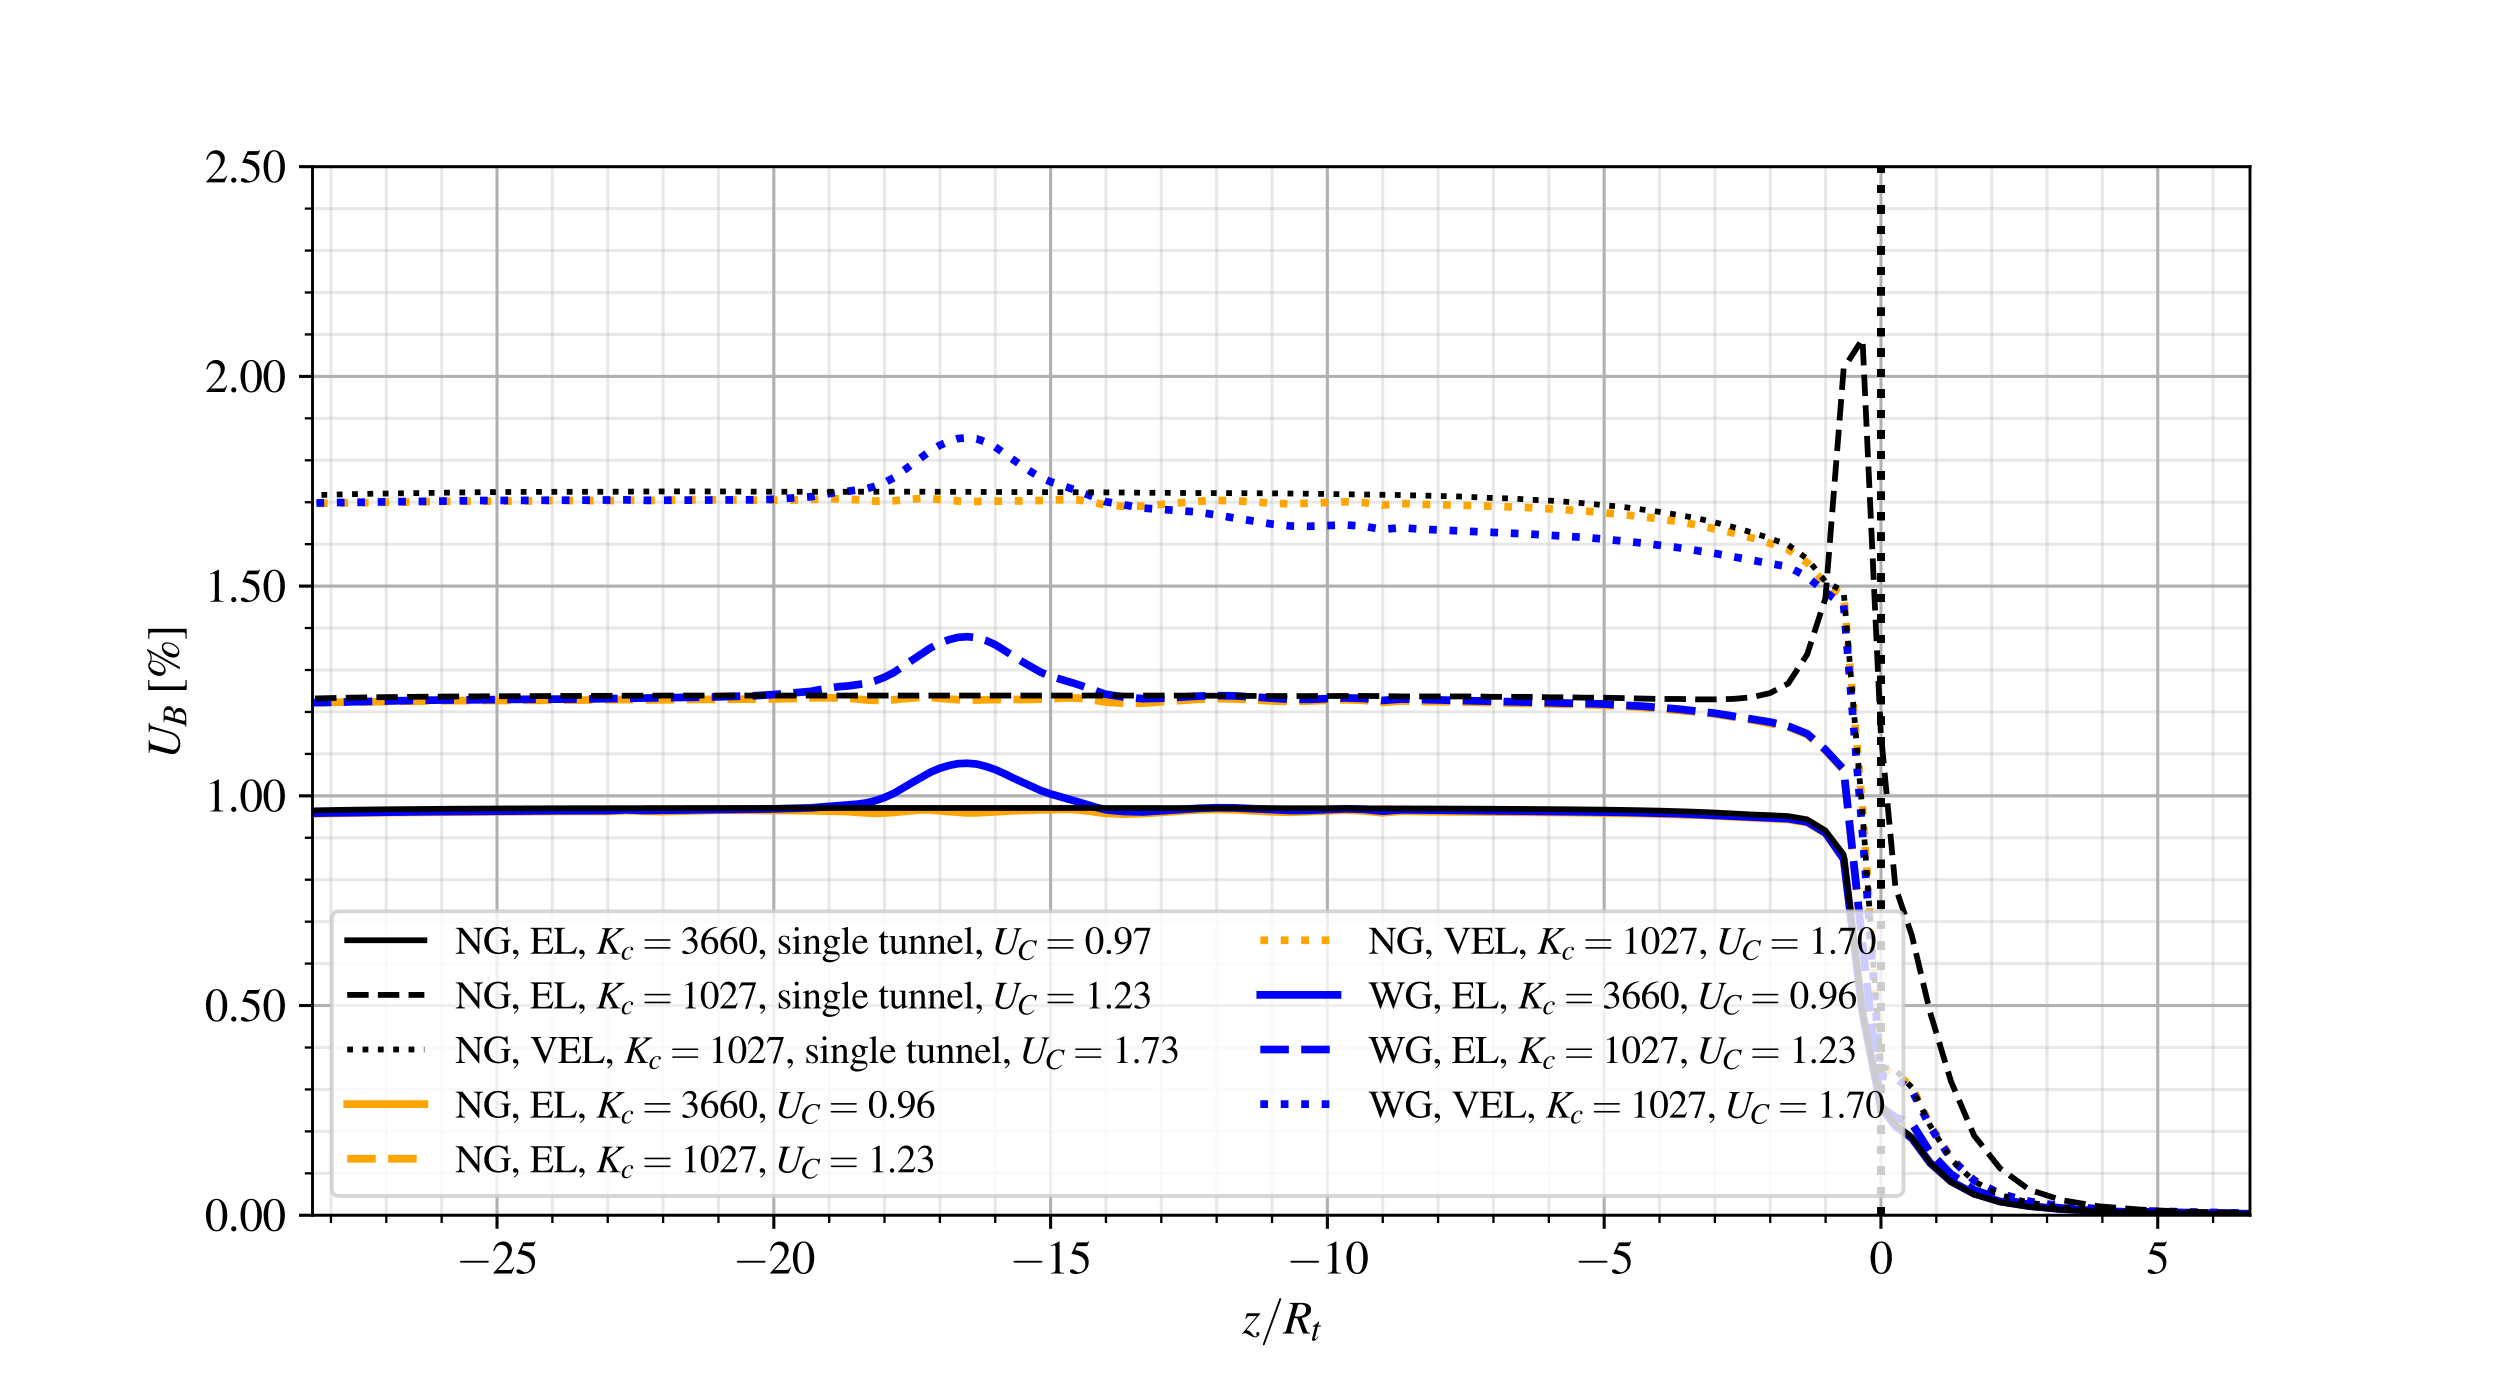 <?xml version="1.0" encoding="utf-8" standalone="no"?>
<!DOCTYPE svg PUBLIC "-//W3C//DTD SVG 1.1//EN"
  "http://www.w3.org/Graphics/SVG/1.1/DTD/svg11.dtd">
<svg xmlns:xlink="http://www.w3.org/1999/xlink" width="648pt" height="360pt" viewBox="0 0 648 360" xmlns="http://www.w3.org/2000/svg" version="1.1">
 <defs>
  <style type="text/css">*{stroke-linejoin: round; stroke-linecap: butt}</style>
 </defs>
 <g id="figure_1">
  <g id="patch_1">
   <path d="M 0 360 
L 648 360 
L 648 0 
L 0 0 
z
" style="fill: #ffffff"/>
  </g>
  <g id="axes_1">
   <g id="patch_2">
    <path d="M 81 315 
L 583.2 315 
L 583.2 43.2 
L 81 43.2 
z
" style="fill: #ffffff"/>
   </g>
   <g id="matplotlib.axis_1">
    <g id="xtick_1">
     <g id="line2d_1">
      <path d="M 128.829 315 
L 128.829 43.2 
" clip-path="url(#p32bf8c45d3)" style="fill: none; stroke: #b0b0b0; stroke-width: 0.8; stroke-linecap: square"/>
     </g>
     <g id="line2d_2">
      <defs>
       <path id="m4172098d5a" d="M 0 0 
L 0 3.5 
" style="stroke: #000000; stroke-width: 0.8"/>
      </defs>
      <g>
       <use xlink:href="#m4172098d5a" x="128.829" y="315" style="stroke: #000000; stroke-width: 0.8"/>
      </g>
     </g>
     <g id="text_1">
      <!-- $\mathdefault{-25}$ -->
      <g transform="translate(118.206 330.105) scale(0.12 -0.12)">
       <defs>
        <path id="CMSY10-0" d="M 4218 1472 
C 4326 1472 4442 1472 4442 1600 
C 4442 1728 4326 1728 4218 1728 
L 755 1728 
C 646 1728 531 1728 531 1600 
C 531 1472 646 1472 755 1472 
L 4218 1472 
z
" transform="scale(0.016)"/>
        <path id="NimbusRomNo9L-Regu-32" d="M 3040 879 
L 2957 912 
C 2720 544 2637 486 2349 486 
L 819 486 
L 1894 1621 
C 2464 2221 2714 2711 2714 3214 
C 2714 3858 2195 4352 1530 4352 
C 1178 4352 845 4211 608 3955 
C 403 3736 307 3530 198 3072 
L 333 3039 
C 589 3671 819 3878 1261 3878 
C 1798 3878 2163 3510 2163 2969 
C 2163 2466 1869 1866 1331 1292 
L 192 76 
L 192 0 
L 2688 0 
L 3040 879 
z
" transform="scale(0.016)"/>
        <path id="NimbusRomNo9L-Regu-35" d="M 1158 3718 
L 2413 3718 
C 2515 3718 2541 3731 2560 3775 
L 2803 4345 
L 2746 4390 
C 2650 4256 2586 4224 2451 4224 
L 1114 4224 
L 416 2717 
C 410 2705 410 2698 410 2686 
C 410 2654 435 2635 486 2635 
C 691 2635 947 2591 1210 2508 
C 1946 2274 2285 1882 2285 1255 
C 2285 647 1894 172 1395 172 
C 1267 172 1158 217 966 356 
C 762 502 614 565 480 565 
C 294 565 205 489 205 331 
C 205 89 506 -64 986 -64 
C 1523 -64 1984 108 2304 432 
C 2598 717 2733 1078 2733 1559 
C 2733 2015 2611 2306 2291 2622 
C 2010 2901 1645 3047 890 3180 
L 1158 3718 
z
" transform="scale(0.016)"/>
       </defs>
       <use xlink:href="#CMSY10-0" transform="scale(0.996)"/>
       <use xlink:href="#NimbusRomNo9L-Regu-32" transform="translate(77.409 0) scale(0.996)"/>
       <use xlink:href="#NimbusRomNo9L-Regu-35" transform="translate(127.222 0) scale(0.996)"/>
      </g>
     </g>
    </g>
    <g id="xtick_2">
     <g id="line2d_3">
      <path d="M 200.571 315 
L 200.571 43.2 
" clip-path="url(#p32bf8c45d3)" style="fill: none; stroke: #b0b0b0; stroke-width: 0.8; stroke-linecap: square"/>
     </g>
     <g id="line2d_4">
      <g>
       <use xlink:href="#m4172098d5a" x="200.571" y="315" style="stroke: #000000; stroke-width: 0.8"/>
      </g>
     </g>
     <g id="text_2">
      <!-- $\mathdefault{-20}$ -->
      <g transform="translate(189.949 330.105) scale(0.12 -0.12)">
       <defs>
        <path id="NimbusRomNo9L-Regu-30" d="M 1626 4352 
C 1274 4352 1005 4243 768 4019 
C 397 3661 154 2924 154 2176 
C 154 1478 365 729 666 371 
C 902 89 1229 -64 1600 -64 
C 1926 -64 2202 44 2432 268 
C 2803 620 3046 1363 3046 2137 
C 3046 3449 2464 4352 1626 4352 
z
M 1606 4185 
C 2144 4185 2432 3462 2432 2124 
C 2432 787 2150 102 1600 102 
C 1050 102 768 787 768 2118 
C 768 3475 1056 4185 1606 4185 
z
" transform="scale(0.016)"/>
       </defs>
       <use xlink:href="#CMSY10-0" transform="scale(0.996)"/>
       <use xlink:href="#NimbusRomNo9L-Regu-32" transform="translate(77.409 0) scale(0.996)"/>
       <use xlink:href="#NimbusRomNo9L-Regu-30" transform="translate(127.222 0) scale(0.996)"/>
      </g>
     </g>
    </g>
    <g id="xtick_3">
     <g id="line2d_5">
      <path d="M 272.314 315 
L 272.314 43.2 
" clip-path="url(#p32bf8c45d3)" style="fill: none; stroke: #b0b0b0; stroke-width: 0.8; stroke-linecap: square"/>
     </g>
     <g id="line2d_6">
      <g>
       <use xlink:href="#m4172098d5a" x="272.314" y="315" style="stroke: #000000; stroke-width: 0.8"/>
      </g>
     </g>
     <g id="text_3">
      <!-- $\mathdefault{-15}$ -->
      <g transform="translate(261.692 330.105) scale(0.12 -0.12)">
       <defs>
        <path id="NimbusRomNo9L-Regu-31" d="M 1862 4352 
L 710 3776 
L 710 3686 
C 787 3718 858 3743 883 3756 
C 998 3801 1107 3826 1171 3826 
C 1306 3826 1363 3731 1363 3525 
L 1363 599 
C 1363 386 1312 238 1210 179 
C 1114 121 1024 102 755 96 
L 755 0 
L 2522 0 
L 2522 96 
C 2016 102 1914 167 1914 477 
L 1914 4339 
L 1862 4352 
z
" transform="scale(0.016)"/>
       </defs>
       <use xlink:href="#CMSY10-0" transform="scale(0.996)"/>
       <use xlink:href="#NimbusRomNo9L-Regu-31" transform="translate(77.409 0) scale(0.996)"/>
       <use xlink:href="#NimbusRomNo9L-Regu-35" transform="translate(127.222 0) scale(0.996)"/>
      </g>
     </g>
    </g>
    <g id="xtick_4">
     <g id="line2d_7">
      <path d="M 344.057 315 
L 344.057 43.2 
" clip-path="url(#p32bf8c45d3)" style="fill: none; stroke: #b0b0b0; stroke-width: 0.8; stroke-linecap: square"/>
     </g>
     <g id="line2d_8">
      <g>
       <use xlink:href="#m4172098d5a" x="344.057" y="315" style="stroke: #000000; stroke-width: 0.8"/>
      </g>
     </g>
     <g id="text_4">
      <!-- $\mathdefault{-10}$ -->
      <g transform="translate(333.435 330.105) scale(0.12 -0.12)">
       <use xlink:href="#CMSY10-0" transform="scale(0.996)"/>
       <use xlink:href="#NimbusRomNo9L-Regu-31" transform="translate(77.409 0) scale(0.996)"/>
       <use xlink:href="#NimbusRomNo9L-Regu-30" transform="translate(127.222 0) scale(0.996)"/>
      </g>
     </g>
    </g>
    <g id="xtick_5">
     <g id="line2d_9">
      <path d="M 415.8 315 
L 415.8 43.2 
" clip-path="url(#p32bf8c45d3)" style="fill: none; stroke: #b0b0b0; stroke-width: 0.8; stroke-linecap: square"/>
     </g>
     <g id="line2d_10">
      <g>
       <use xlink:href="#m4172098d5a" x="415.8" y="315" style="stroke: #000000; stroke-width: 0.8"/>
      </g>
     </g>
     <g id="text_5">
      <!-- $\mathdefault{-5}$ -->
      <g transform="translate(408.167 330.105) scale(0.12 -0.12)">
       <use xlink:href="#CMSY10-0" transform="scale(0.996)"/>
       <use xlink:href="#NimbusRomNo9L-Regu-35" transform="translate(77.409 0) scale(0.996)"/>
      </g>
     </g>
    </g>
    <g id="xtick_6">
     <g id="line2d_11">
      <path d="M 487.543 315 
L 487.543 43.2 
" clip-path="url(#p32bf8c45d3)" style="fill: none; stroke: #b0b0b0; stroke-width: 0.8; stroke-linecap: square"/>
     </g>
     <g id="line2d_12">
      <g>
       <use xlink:href="#m4172098d5a" x="487.543" y="315" style="stroke: #000000; stroke-width: 0.8"/>
      </g>
     </g>
     <g id="text_6">
      <!-- $\mathdefault{0}$ -->
      <g transform="translate(484.554 330.105) scale(0.12 -0.12)">
       <use xlink:href="#NimbusRomNo9L-Regu-30" transform="scale(0.996)"/>
      </g>
     </g>
    </g>
    <g id="xtick_7">
     <g id="line2d_13">
      <path d="M 559.286 315 
L 559.286 43.2 
" clip-path="url(#p32bf8c45d3)" style="fill: none; stroke: #b0b0b0; stroke-width: 0.8; stroke-linecap: square"/>
     </g>
     <g id="line2d_14">
      <g>
       <use xlink:href="#m4172098d5a" x="559.286" y="315" style="stroke: #000000; stroke-width: 0.8"/>
      </g>
     </g>
     <g id="text_7">
      <!-- $\mathdefault{5}$ -->
      <g transform="translate(556.297 330.105) scale(0.12 -0.12)">
       <use xlink:href="#NimbusRomNo9L-Regu-35" transform="scale(0.996)"/>
      </g>
     </g>
    </g>
    <g id="xtick_8">
     <g id="line2d_15">
      <path d="M 85.783 315 
L 85.783 43.2 
" clip-path="url(#p32bf8c45d3)" style="fill: none; stroke: #b0b0b0; stroke-opacity: 0.3; stroke-width: 0.8; stroke-linecap: square"/>
     </g>
     <g id="line2d_16">
      <defs>
       <path id="m72f2e31740" d="M 0 0 
L 0 2 
" style="stroke: #000000; stroke-width: 0.6"/>
      </defs>
      <g>
       <use xlink:href="#m72f2e31740" x="85.783" y="315" style="stroke: #000000; stroke-width: 0.6"/>
      </g>
     </g>
    </g>
    <g id="xtick_9">
     <g id="line2d_17">
      <path d="M 100.131 315 
L 100.131 43.2 
" clip-path="url(#p32bf8c45d3)" style="fill: none; stroke: #b0b0b0; stroke-opacity: 0.3; stroke-width: 0.8; stroke-linecap: square"/>
     </g>
     <g id="line2d_18">
      <g>
       <use xlink:href="#m72f2e31740" x="100.131" y="315" style="stroke: #000000; stroke-width: 0.6"/>
      </g>
     </g>
    </g>
    <g id="xtick_10">
     <g id="line2d_19">
      <path d="M 114.48 315 
L 114.48 43.2 
" clip-path="url(#p32bf8c45d3)" style="fill: none; stroke: #b0b0b0; stroke-opacity: 0.3; stroke-width: 0.8; stroke-linecap: square"/>
     </g>
     <g id="line2d_20">
      <g>
       <use xlink:href="#m72f2e31740" x="114.48" y="315" style="stroke: #000000; stroke-width: 0.6"/>
      </g>
     </g>
    </g>
    <g id="xtick_11">
     <g id="line2d_21">
      <path d="M 143.177 315 
L 143.177 43.2 
" clip-path="url(#p32bf8c45d3)" style="fill: none; stroke: #b0b0b0; stroke-opacity: 0.3; stroke-width: 0.8; stroke-linecap: square"/>
     </g>
     <g id="line2d_22">
      <g>
       <use xlink:href="#m72f2e31740" x="143.177" y="315" style="stroke: #000000; stroke-width: 0.6"/>
      </g>
     </g>
    </g>
    <g id="xtick_12">
     <g id="line2d_23">
      <path d="M 157.526 315 
L 157.526 43.2 
" clip-path="url(#p32bf8c45d3)" style="fill: none; stroke: #b0b0b0; stroke-opacity: 0.3; stroke-width: 0.8; stroke-linecap: square"/>
     </g>
     <g id="line2d_24">
      <g>
       <use xlink:href="#m72f2e31740" x="157.526" y="315" style="stroke: #000000; stroke-width: 0.6"/>
      </g>
     </g>
    </g>
    <g id="xtick_13">
     <g id="line2d_25">
      <path d="M 171.874 315 
L 171.874 43.2 
" clip-path="url(#p32bf8c45d3)" style="fill: none; stroke: #b0b0b0; stroke-opacity: 0.3; stroke-width: 0.8; stroke-linecap: square"/>
     </g>
     <g id="line2d_26">
      <g>
       <use xlink:href="#m72f2e31740" x="171.874" y="315" style="stroke: #000000; stroke-width: 0.6"/>
      </g>
     </g>
    </g>
    <g id="xtick_14">
     <g id="line2d_27">
      <path d="M 186.223 315 
L 186.223 43.2 
" clip-path="url(#p32bf8c45d3)" style="fill: none; stroke: #b0b0b0; stroke-opacity: 0.3; stroke-width: 0.8; stroke-linecap: square"/>
     </g>
     <g id="line2d_28">
      <g>
       <use xlink:href="#m72f2e31740" x="186.223" y="315" style="stroke: #000000; stroke-width: 0.6"/>
      </g>
     </g>
    </g>
    <g id="xtick_15">
     <g id="line2d_29">
      <path d="M 214.92 315 
L 214.92 43.2 
" clip-path="url(#p32bf8c45d3)" style="fill: none; stroke: #b0b0b0; stroke-opacity: 0.3; stroke-width: 0.8; stroke-linecap: square"/>
     </g>
     <g id="line2d_30">
      <g>
       <use xlink:href="#m72f2e31740" x="214.92" y="315" style="stroke: #000000; stroke-width: 0.6"/>
      </g>
     </g>
    </g>
    <g id="xtick_16">
     <g id="line2d_31">
      <path d="M 229.269 315 
L 229.269 43.2 
" clip-path="url(#p32bf8c45d3)" style="fill: none; stroke: #b0b0b0; stroke-opacity: 0.3; stroke-width: 0.8; stroke-linecap: square"/>
     </g>
     <g id="line2d_32">
      <g>
       <use xlink:href="#m72f2e31740" x="229.269" y="315" style="stroke: #000000; stroke-width: 0.6"/>
      </g>
     </g>
    </g>
    <g id="xtick_17">
     <g id="line2d_33">
      <path d="M 243.617 315 
L 243.617 43.2 
" clip-path="url(#p32bf8c45d3)" style="fill: none; stroke: #b0b0b0; stroke-opacity: 0.3; stroke-width: 0.8; stroke-linecap: square"/>
     </g>
     <g id="line2d_34">
      <g>
       <use xlink:href="#m72f2e31740" x="243.617" y="315" style="stroke: #000000; stroke-width: 0.6"/>
      </g>
     </g>
    </g>
    <g id="xtick_18">
     <g id="line2d_35">
      <path d="M 257.966 315 
L 257.966 43.2 
" clip-path="url(#p32bf8c45d3)" style="fill: none; stroke: #b0b0b0; stroke-opacity: 0.3; stroke-width: 0.8; stroke-linecap: square"/>
     </g>
     <g id="line2d_36">
      <g>
       <use xlink:href="#m72f2e31740" x="257.966" y="315" style="stroke: #000000; stroke-width: 0.6"/>
      </g>
     </g>
    </g>
    <g id="xtick_19">
     <g id="line2d_37">
      <path d="M 286.663 315 
L 286.663 43.2 
" clip-path="url(#p32bf8c45d3)" style="fill: none; stroke: #b0b0b0; stroke-opacity: 0.3; stroke-width: 0.8; stroke-linecap: square"/>
     </g>
     <g id="line2d_38">
      <g>
       <use xlink:href="#m72f2e31740" x="286.663" y="315" style="stroke: #000000; stroke-width: 0.6"/>
      </g>
     </g>
    </g>
    <g id="xtick_20">
     <g id="line2d_39">
      <path d="M 301.011 315 
L 301.011 43.2 
" clip-path="url(#p32bf8c45d3)" style="fill: none; stroke: #b0b0b0; stroke-opacity: 0.3; stroke-width: 0.8; stroke-linecap: square"/>
     </g>
     <g id="line2d_40">
      <g>
       <use xlink:href="#m72f2e31740" x="301.011" y="315" style="stroke: #000000; stroke-width: 0.6"/>
      </g>
     </g>
    </g>
    <g id="xtick_21">
     <g id="line2d_41">
      <path d="M 315.36 315 
L 315.36 43.2 
" clip-path="url(#p32bf8c45d3)" style="fill: none; stroke: #b0b0b0; stroke-opacity: 0.3; stroke-width: 0.8; stroke-linecap: square"/>
     </g>
     <g id="line2d_42">
      <g>
       <use xlink:href="#m72f2e31740" x="315.36" y="315" style="stroke: #000000; stroke-width: 0.6"/>
      </g>
     </g>
    </g>
    <g id="xtick_22">
     <g id="line2d_43">
      <path d="M 329.709 315 
L 329.709 43.2 
" clip-path="url(#p32bf8c45d3)" style="fill: none; stroke: #b0b0b0; stroke-opacity: 0.3; stroke-width: 0.8; stroke-linecap: square"/>
     </g>
     <g id="line2d_44">
      <g>
       <use xlink:href="#m72f2e31740" x="329.709" y="315" style="stroke: #000000; stroke-width: 0.6"/>
      </g>
     </g>
    </g>
    <g id="xtick_23">
     <g id="line2d_45">
      <path d="M 358.406 315 
L 358.406 43.2 
" clip-path="url(#p32bf8c45d3)" style="fill: none; stroke: #b0b0b0; stroke-opacity: 0.3; stroke-width: 0.8; stroke-linecap: square"/>
     </g>
     <g id="line2d_46">
      <g>
       <use xlink:href="#m72f2e31740" x="358.406" y="315" style="stroke: #000000; stroke-width: 0.6"/>
      </g>
     </g>
    </g>
    <g id="xtick_24">
     <g id="line2d_47">
      <path d="M 372.754 315 
L 372.754 43.2 
" clip-path="url(#p32bf8c45d3)" style="fill: none; stroke: #b0b0b0; stroke-opacity: 0.3; stroke-width: 0.8; stroke-linecap: square"/>
     </g>
     <g id="line2d_48">
      <g>
       <use xlink:href="#m72f2e31740" x="372.754" y="315" style="stroke: #000000; stroke-width: 0.6"/>
      </g>
     </g>
    </g>
    <g id="xtick_25">
     <g id="line2d_49">
      <path d="M 387.103 315 
L 387.103 43.2 
" clip-path="url(#p32bf8c45d3)" style="fill: none; stroke: #b0b0b0; stroke-opacity: 0.3; stroke-width: 0.8; stroke-linecap: square"/>
     </g>
     <g id="line2d_50">
      <g>
       <use xlink:href="#m72f2e31740" x="387.103" y="315" style="stroke: #000000; stroke-width: 0.6"/>
      </g>
     </g>
    </g>
    <g id="xtick_26">
     <g id="line2d_51">
      <path d="M 401.451 315 
L 401.451 43.2 
" clip-path="url(#p32bf8c45d3)" style="fill: none; stroke: #b0b0b0; stroke-opacity: 0.3; stroke-width: 0.8; stroke-linecap: square"/>
     </g>
     <g id="line2d_52">
      <g>
       <use xlink:href="#m72f2e31740" x="401.451" y="315" style="stroke: #000000; stroke-width: 0.6"/>
      </g>
     </g>
    </g>
    <g id="xtick_27">
     <g id="line2d_53">
      <path d="M 430.149 315 
L 430.149 43.2 
" clip-path="url(#p32bf8c45d3)" style="fill: none; stroke: #b0b0b0; stroke-opacity: 0.3; stroke-width: 0.8; stroke-linecap: square"/>
     </g>
     <g id="line2d_54">
      <g>
       <use xlink:href="#m72f2e31740" x="430.149" y="315" style="stroke: #000000; stroke-width: 0.6"/>
      </g>
     </g>
    </g>
    <g id="xtick_28">
     <g id="line2d_55">
      <path d="M 444.497 315 
L 444.497 43.2 
" clip-path="url(#p32bf8c45d3)" style="fill: none; stroke: #b0b0b0; stroke-opacity: 0.3; stroke-width: 0.8; stroke-linecap: square"/>
     </g>
     <g id="line2d_56">
      <g>
       <use xlink:href="#m72f2e31740" x="444.497" y="315" style="stroke: #000000; stroke-width: 0.6"/>
      </g>
     </g>
    </g>
    <g id="xtick_29">
     <g id="line2d_57">
      <path d="M 458.846 315 
L 458.846 43.2 
" clip-path="url(#p32bf8c45d3)" style="fill: none; stroke: #b0b0b0; stroke-opacity: 0.3; stroke-width: 0.8; stroke-linecap: square"/>
     </g>
     <g id="line2d_58">
      <g>
       <use xlink:href="#m72f2e31740" x="458.846" y="315" style="stroke: #000000; stroke-width: 0.6"/>
      </g>
     </g>
    </g>
    <g id="xtick_30">
     <g id="line2d_59">
      <path d="M 473.194 315 
L 473.194 43.2 
" clip-path="url(#p32bf8c45d3)" style="fill: none; stroke: #b0b0b0; stroke-opacity: 0.3; stroke-width: 0.8; stroke-linecap: square"/>
     </g>
     <g id="line2d_60">
      <g>
       <use xlink:href="#m72f2e31740" x="473.194" y="315" style="stroke: #000000; stroke-width: 0.6"/>
      </g>
     </g>
    </g>
    <g id="xtick_31">
     <g id="line2d_61">
      <path d="M 501.891 315 
L 501.891 43.2 
" clip-path="url(#p32bf8c45d3)" style="fill: none; stroke: #b0b0b0; stroke-opacity: 0.3; stroke-width: 0.8; stroke-linecap: square"/>
     </g>
     <g id="line2d_62">
      <g>
       <use xlink:href="#m72f2e31740" x="501.891" y="315" style="stroke: #000000; stroke-width: 0.6"/>
      </g>
     </g>
    </g>
    <g id="xtick_32">
     <g id="line2d_63">
      <path d="M 516.24 315 
L 516.24 43.2 
" clip-path="url(#p32bf8c45d3)" style="fill: none; stroke: #b0b0b0; stroke-opacity: 0.3; stroke-width: 0.8; stroke-linecap: square"/>
     </g>
     <g id="line2d_64">
      <g>
       <use xlink:href="#m72f2e31740" x="516.24" y="315" style="stroke: #000000; stroke-width: 0.6"/>
      </g>
     </g>
    </g>
    <g id="xtick_33">
     <g id="line2d_65">
      <path d="M 530.589 315 
L 530.589 43.2 
" clip-path="url(#p32bf8c45d3)" style="fill: none; stroke: #b0b0b0; stroke-opacity: 0.3; stroke-width: 0.8; stroke-linecap: square"/>
     </g>
     <g id="line2d_66">
      <g>
       <use xlink:href="#m72f2e31740" x="530.589" y="315" style="stroke: #000000; stroke-width: 0.6"/>
      </g>
     </g>
    </g>
    <g id="xtick_34">
     <g id="line2d_67">
      <path d="M 544.937 315 
L 544.937 43.2 
" clip-path="url(#p32bf8c45d3)" style="fill: none; stroke: #b0b0b0; stroke-opacity: 0.3; stroke-width: 0.8; stroke-linecap: square"/>
     </g>
     <g id="line2d_68">
      <g>
       <use xlink:href="#m72f2e31740" x="544.937" y="315" style="stroke: #000000; stroke-width: 0.6"/>
      </g>
     </g>
    </g>
    <g id="xtick_35">
     <g id="line2d_69">
      <path d="M 573.634 315 
L 573.634 43.2 
" clip-path="url(#p32bf8c45d3)" style="fill: none; stroke: #b0b0b0; stroke-opacity: 0.3; stroke-width: 0.8; stroke-linecap: square"/>
     </g>
     <g id="line2d_70">
      <g>
       <use xlink:href="#m72f2e31740" x="573.634" y="315" style="stroke: #000000; stroke-width: 0.6"/>
      </g>
     </g>
    </g>
    <g id="text_8">
     <!-- $z/R_t$ -->
     <g transform="translate(321.999 345.66) scale(0.12 -0.12)">
      <defs>
       <path id="NimbusRomNo9L-ReguItal-7a" d="M 518 1991 
C 653 2310 736 2368 1037 2368 
L 1971 2368 
L -13 -7 
L 45 -64 
C 147 19 230 51 339 51 
C 493 51 704 -32 1005 -225 
C 1325 -429 1542 -512 1722 -512 
C 2042 -512 2323 -278 2323 -13 
C 2323 121 2234 217 2099 217 
C 1971 198 1882 115 1882 0 
C 1882 -57 1901 -120 1939 -189 
C 1958 -227 1971 -265 1971 -284 
C 1971 -340 1901 -378 1798 -378 
C 1638 -378 1562 -328 1350 -63 
C 1069 301 947 385 576 469 
L 2432 2681 
L 2432 2752 
L 614 2752 
L 416 2013 
L 518 1991 
z
" transform="scale(0.016)"/>
       <path id="CMMI10-3d" d="M 2810 4557 
C 2842 4640 2842 4665 2842 4672 
C 2842 4742 2784 4800 2714 4800 
C 2669 4800 2624 4780 2605 4742 
L 384 -1357 
C 352 -1440 352 -1466 352 -1472 
C 352 -1543 410 -1600 480 -1600 
C 563 -1600 582 -1556 621 -1447 
L 2810 4557 
z
" transform="scale(0.016)"/>
       <path id="NimbusRomNo9L-ReguItal-52" d="M 3629 102 
C 3347 121 3219 229 3098 561 
L 2502 2121 
C 2995 2229 3206 2318 3437 2522 
C 3648 2707 3763 2955 3763 3242 
C 3763 3834 3290 4160 2432 4160 
L 845 4160 
L 845 4057 
C 1114 4019 1146 4012 1210 3967 
C 1261 3936 1299 3859 1299 3789 
C 1299 3713 1267 3560 1222 3388 
L 435 573 
C 320 198 275 159 -83 102 
L -83 0 
L 1478 0 
L 1478 102 
C 1088 153 1043 185 1043 395 
C 1043 459 1062 541 1120 764 
L 1478 2095 
L 1894 2063 
L 2682 0 
L 3629 0 
L 3629 102 
z
M 1971 3789 
C 2010 3923 2093 3967 2298 3967 
C 2829 3967 3091 3726 3091 3254 
C 3091 2624 2682 2299 1882 2299 
C 1779 2299 1709 2305 1555 2331 
L 1971 3789 
z
" transform="scale(0.016)"/>
       <path id="NimbusRomNo9L-ReguItal-74" d="M 1894 2752 
L 1382 2752 
L 1562 3411 
C 1568 3424 1568 3436 1568 3443 
C 1568 3488 1549 3507 1517 3507 
C 1478 3507 1459 3500 1421 3449 
C 1171 3123 774 2803 570 2745 
C 410 2694 365 2655 365 2585 
C 365 2579 365 2566 371 2547 
L 845 2547 
L 384 782 
C 371 724 365 705 346 647 
C 288 454 237 230 237 179 
C 237 38 371 -64 544 -64 
C 838 -64 1050 115 1453 711 
L 1370 756 
C 1056 352 954 249 851 249 
C 794 249 755 300 755 377 
C 755 384 755 390 762 410 
L 1325 2547 
L 1862 2547 
L 1894 2752 
z
" transform="scale(0.016)"/>
      </defs>
      <use xlink:href="#NimbusRomNo9L-ReguItal-7a" transform="scale(0.996)"/>
      <use xlink:href="#CMMI10-3d" transform="translate(38.754 0) scale(0.996)"/>
      <use xlink:href="#NimbusRomNo9L-ReguItal-52" transform="translate(88.567 0) scale(0.996)"/>
      <use xlink:href="#NimbusRomNo9L-ReguItal-74" transform="translate(147.595 -14.944) scale(0.737)"/>
     </g>
    </g>
   </g>
   <g id="matplotlib.axis_2">
    <g id="ytick_1">
     <g id="line2d_71">
      <path d="M 81 315 
L 583.2 315 
" clip-path="url(#p32bf8c45d3)" style="fill: none; stroke: #b0b0b0; stroke-width: 0.8; stroke-linecap: square"/>
     </g>
     <g id="line2d_72">
      <defs>
       <path id="m4288db53db" d="M 0 0 
L -3.5 0 
" style="stroke: #000000; stroke-width: 0.8"/>
      </defs>
      <g>
       <use xlink:href="#m4288db53db" x="81" y="315" style="stroke: #000000; stroke-width: 0.8"/>
      </g>
     </g>
     <g id="text_9">
      <!-- 0.00 -->
      <g transform="translate(53.078 319.053) scale(0.12 -0.12)">
       <defs>
        <path id="NimbusRomNo9L-Regu-2e" d="M 800 646 
C 608 646 448 480 448 281 
C 448 96 608 -64 794 -64 
C 992 -64 1158 96 1158 281 
C 1158 480 992 646 800 646 
z
" transform="scale(0.016)"/>
       </defs>
       <use xlink:href="#NimbusRomNo9L-Regu-30" transform="scale(0.996)"/>
       <use xlink:href="#NimbusRomNo9L-Regu-2e" transform="translate(49.813 0) scale(0.996)"/>
       <use xlink:href="#NimbusRomNo9L-Regu-30" transform="translate(74.72 0) scale(0.996)"/>
       <use xlink:href="#NimbusRomNo9L-Regu-30" transform="translate(124.533 0) scale(0.996)"/>
      </g>
     </g>
    </g>
    <g id="ytick_2">
     <g id="line2d_73">
      <path d="M 81 260.64 
L 583.2 260.64 
" clip-path="url(#p32bf8c45d3)" style="fill: none; stroke: #b0b0b0; stroke-width: 0.8; stroke-linecap: square"/>
     </g>
     <g id="line2d_74">
      <g>
       <use xlink:href="#m4288db53db" x="81" y="260.64" style="stroke: #000000; stroke-width: 0.8"/>
      </g>
     </g>
     <g id="text_10">
      <!-- 0.50 -->
      <g transform="translate(53.078 264.693) scale(0.12 -0.12)">
       <use xlink:href="#NimbusRomNo9L-Regu-30" transform="scale(0.996)"/>
       <use xlink:href="#NimbusRomNo9L-Regu-2e" transform="translate(49.813 0) scale(0.996)"/>
       <use xlink:href="#NimbusRomNo9L-Regu-35" transform="translate(74.72 0) scale(0.996)"/>
       <use xlink:href="#NimbusRomNo9L-Regu-30" transform="translate(124.533 0) scale(0.996)"/>
      </g>
     </g>
    </g>
    <g id="ytick_3">
     <g id="line2d_75">
      <path d="M 81 206.28 
L 583.2 206.28 
" clip-path="url(#p32bf8c45d3)" style="fill: none; stroke: #b0b0b0; stroke-width: 0.8; stroke-linecap: square"/>
     </g>
     <g id="line2d_76">
      <g>
       <use xlink:href="#m4288db53db" x="81" y="206.28" style="stroke: #000000; stroke-width: 0.8"/>
      </g>
     </g>
     <g id="text_11">
      <!-- 1.00 -->
      <g transform="translate(53.078 210.333) scale(0.12 -0.12)">
       <use xlink:href="#NimbusRomNo9L-Regu-31" transform="scale(0.996)"/>
       <use xlink:href="#NimbusRomNo9L-Regu-2e" transform="translate(49.813 0) scale(0.996)"/>
       <use xlink:href="#NimbusRomNo9L-Regu-30" transform="translate(74.72 0) scale(0.996)"/>
       <use xlink:href="#NimbusRomNo9L-Regu-30" transform="translate(124.533 0) scale(0.996)"/>
      </g>
     </g>
    </g>
    <g id="ytick_4">
     <g id="line2d_77">
      <path d="M 81 151.92 
L 583.2 151.92 
" clip-path="url(#p32bf8c45d3)" style="fill: none; stroke: #b0b0b0; stroke-width: 0.8; stroke-linecap: square"/>
     </g>
     <g id="line2d_78">
      <g>
       <use xlink:href="#m4288db53db" x="81" y="151.92" style="stroke: #000000; stroke-width: 0.8"/>
      </g>
     </g>
     <g id="text_12">
      <!-- 1.50 -->
      <g transform="translate(53.078 155.973) scale(0.12 -0.12)">
       <use xlink:href="#NimbusRomNo9L-Regu-31" transform="scale(0.996)"/>
       <use xlink:href="#NimbusRomNo9L-Regu-2e" transform="translate(49.813 0) scale(0.996)"/>
       <use xlink:href="#NimbusRomNo9L-Regu-35" transform="translate(74.72 0) scale(0.996)"/>
       <use xlink:href="#NimbusRomNo9L-Regu-30" transform="translate(124.533 0) scale(0.996)"/>
      </g>
     </g>
    </g>
    <g id="ytick_5">
     <g id="line2d_79">
      <path d="M 81 97.56 
L 583.2 97.56 
" clip-path="url(#p32bf8c45d3)" style="fill: none; stroke: #b0b0b0; stroke-width: 0.8; stroke-linecap: square"/>
     </g>
     <g id="line2d_80">
      <g>
       <use xlink:href="#m4288db53db" x="81" y="97.56" style="stroke: #000000; stroke-width: 0.8"/>
      </g>
     </g>
     <g id="text_13">
      <!-- 2.00 -->
      <g transform="translate(53.078 101.613) scale(0.12 -0.12)">
       <use xlink:href="#NimbusRomNo9L-Regu-32" transform="scale(0.996)"/>
       <use xlink:href="#NimbusRomNo9L-Regu-2e" transform="translate(49.813 0) scale(0.996)"/>
       <use xlink:href="#NimbusRomNo9L-Regu-30" transform="translate(74.72 0) scale(0.996)"/>
       <use xlink:href="#NimbusRomNo9L-Regu-30" transform="translate(124.533 0) scale(0.996)"/>
      </g>
     </g>
    </g>
    <g id="ytick_6">
     <g id="line2d_81">
      <path d="M 81 43.2 
L 583.2 43.2 
" clip-path="url(#p32bf8c45d3)" style="fill: none; stroke: #b0b0b0; stroke-width: 0.8; stroke-linecap: square"/>
     </g>
     <g id="line2d_82">
      <g>
       <use xlink:href="#m4288db53db" x="81" y="43.2" style="stroke: #000000; stroke-width: 0.8"/>
      </g>
     </g>
     <g id="text_14">
      <!-- 2.50 -->
      <g transform="translate(53.078 47.253) scale(0.12 -0.12)">
       <use xlink:href="#NimbusRomNo9L-Regu-32" transform="scale(0.996)"/>
       <use xlink:href="#NimbusRomNo9L-Regu-2e" transform="translate(49.813 0) scale(0.996)"/>
       <use xlink:href="#NimbusRomNo9L-Regu-35" transform="translate(74.72 0) scale(0.996)"/>
       <use xlink:href="#NimbusRomNo9L-Regu-30" transform="translate(124.533 0) scale(0.996)"/>
      </g>
     </g>
    </g>
    <g id="ytick_7">
     <g id="line2d_83">
      <path d="M 81 304.128 
L 583.2 304.128 
" clip-path="url(#p32bf8c45d3)" style="fill: none; stroke: #b0b0b0; stroke-opacity: 0.3; stroke-width: 0.8; stroke-linecap: square"/>
     </g>
     <g id="line2d_84">
      <defs>
       <path id="m8829787c6d" d="M 0 0 
L -2 0 
" style="stroke: #000000; stroke-width: 0.6"/>
      </defs>
      <g>
       <use xlink:href="#m8829787c6d" x="81" y="304.128" style="stroke: #000000; stroke-width: 0.6"/>
      </g>
     </g>
    </g>
    <g id="ytick_8">
     <g id="line2d_85">
      <path d="M 81 293.256 
L 583.2 293.256 
" clip-path="url(#p32bf8c45d3)" style="fill: none; stroke: #b0b0b0; stroke-opacity: 0.3; stroke-width: 0.8; stroke-linecap: square"/>
     </g>
     <g id="line2d_86">
      <g>
       <use xlink:href="#m8829787c6d" x="81" y="293.256" style="stroke: #000000; stroke-width: 0.6"/>
      </g>
     </g>
    </g>
    <g id="ytick_9">
     <g id="line2d_87">
      <path d="M 81 282.384 
L 583.2 282.384 
" clip-path="url(#p32bf8c45d3)" style="fill: none; stroke: #b0b0b0; stroke-opacity: 0.3; stroke-width: 0.8; stroke-linecap: square"/>
     </g>
     <g id="line2d_88">
      <g>
       <use xlink:href="#m8829787c6d" x="81" y="282.384" style="stroke: #000000; stroke-width: 0.6"/>
      </g>
     </g>
    </g>
    <g id="ytick_10">
     <g id="line2d_89">
      <path d="M 81 271.512 
L 583.2 271.512 
" clip-path="url(#p32bf8c45d3)" style="fill: none; stroke: #b0b0b0; stroke-opacity: 0.3; stroke-width: 0.8; stroke-linecap: square"/>
     </g>
     <g id="line2d_90">
      <g>
       <use xlink:href="#m8829787c6d" x="81" y="271.512" style="stroke: #000000; stroke-width: 0.6"/>
      </g>
     </g>
    </g>
    <g id="ytick_11">
     <g id="line2d_91">
      <path d="M 81 249.768 
L 583.2 249.768 
" clip-path="url(#p32bf8c45d3)" style="fill: none; stroke: #b0b0b0; stroke-opacity: 0.3; stroke-width: 0.8; stroke-linecap: square"/>
     </g>
     <g id="line2d_92">
      <g>
       <use xlink:href="#m8829787c6d" x="81" y="249.768" style="stroke: #000000; stroke-width: 0.6"/>
      </g>
     </g>
    </g>
    <g id="ytick_12">
     <g id="line2d_93">
      <path d="M 81 238.896 
L 583.2 238.896 
" clip-path="url(#p32bf8c45d3)" style="fill: none; stroke: #b0b0b0; stroke-opacity: 0.3; stroke-width: 0.8; stroke-linecap: square"/>
     </g>
     <g id="line2d_94">
      <g>
       <use xlink:href="#m8829787c6d" x="81" y="238.896" style="stroke: #000000; stroke-width: 0.6"/>
      </g>
     </g>
    </g>
    <g id="ytick_13">
     <g id="line2d_95">
      <path d="M 81 228.024 
L 583.2 228.024 
" clip-path="url(#p32bf8c45d3)" style="fill: none; stroke: #b0b0b0; stroke-opacity: 0.3; stroke-width: 0.8; stroke-linecap: square"/>
     </g>
     <g id="line2d_96">
      <g>
       <use xlink:href="#m8829787c6d" x="81" y="228.024" style="stroke: #000000; stroke-width: 0.6"/>
      </g>
     </g>
    </g>
    <g id="ytick_14">
     <g id="line2d_97">
      <path d="M 81 217.152 
L 583.2 217.152 
" clip-path="url(#p32bf8c45d3)" style="fill: none; stroke: #b0b0b0; stroke-opacity: 0.3; stroke-width: 0.8; stroke-linecap: square"/>
     </g>
     <g id="line2d_98">
      <g>
       <use xlink:href="#m8829787c6d" x="81" y="217.152" style="stroke: #000000; stroke-width: 0.6"/>
      </g>
     </g>
    </g>
    <g id="ytick_15">
     <g id="line2d_99">
      <path d="M 81 195.408 
L 583.2 195.408 
" clip-path="url(#p32bf8c45d3)" style="fill: none; stroke: #b0b0b0; stroke-opacity: 0.3; stroke-width: 0.8; stroke-linecap: square"/>
     </g>
     <g id="line2d_100">
      <g>
       <use xlink:href="#m8829787c6d" x="81" y="195.408" style="stroke: #000000; stroke-width: 0.6"/>
      </g>
     </g>
    </g>
    <g id="ytick_16">
     <g id="line2d_101">
      <path d="M 81 184.536 
L 583.2 184.536 
" clip-path="url(#p32bf8c45d3)" style="fill: none; stroke: #b0b0b0; stroke-opacity: 0.3; stroke-width: 0.8; stroke-linecap: square"/>
     </g>
     <g id="line2d_102">
      <g>
       <use xlink:href="#m8829787c6d" x="81" y="184.536" style="stroke: #000000; stroke-width: 0.6"/>
      </g>
     </g>
    </g>
    <g id="ytick_17">
     <g id="line2d_103">
      <path d="M 81 173.664 
L 583.2 173.664 
" clip-path="url(#p32bf8c45d3)" style="fill: none; stroke: #b0b0b0; stroke-opacity: 0.3; stroke-width: 0.8; stroke-linecap: square"/>
     </g>
     <g id="line2d_104">
      <g>
       <use xlink:href="#m8829787c6d" x="81" y="173.664" style="stroke: #000000; stroke-width: 0.6"/>
      </g>
     </g>
    </g>
    <g id="ytick_18">
     <g id="line2d_105">
      <path d="M 81 162.792 
L 583.2 162.792 
" clip-path="url(#p32bf8c45d3)" style="fill: none; stroke: #b0b0b0; stroke-opacity: 0.3; stroke-width: 0.8; stroke-linecap: square"/>
     </g>
     <g id="line2d_106">
      <g>
       <use xlink:href="#m8829787c6d" x="81" y="162.792" style="stroke: #000000; stroke-width: 0.6"/>
      </g>
     </g>
    </g>
    <g id="ytick_19">
     <g id="line2d_107">
      <path d="M 81 141.048 
L 583.2 141.048 
" clip-path="url(#p32bf8c45d3)" style="fill: none; stroke: #b0b0b0; stroke-opacity: 0.3; stroke-width: 0.8; stroke-linecap: square"/>
     </g>
     <g id="line2d_108">
      <g>
       <use xlink:href="#m8829787c6d" x="81" y="141.048" style="stroke: #000000; stroke-width: 0.6"/>
      </g>
     </g>
    </g>
    <g id="ytick_20">
     <g id="line2d_109">
      <path d="M 81 130.176 
L 583.2 130.176 
" clip-path="url(#p32bf8c45d3)" style="fill: none; stroke: #b0b0b0; stroke-opacity: 0.3; stroke-width: 0.8; stroke-linecap: square"/>
     </g>
     <g id="line2d_110">
      <g>
       <use xlink:href="#m8829787c6d" x="81" y="130.176" style="stroke: #000000; stroke-width: 0.6"/>
      </g>
     </g>
    </g>
    <g id="ytick_21">
     <g id="line2d_111">
      <path d="M 81 119.304 
L 583.2 119.304 
" clip-path="url(#p32bf8c45d3)" style="fill: none; stroke: #b0b0b0; stroke-opacity: 0.3; stroke-width: 0.8; stroke-linecap: square"/>
     </g>
     <g id="line2d_112">
      <g>
       <use xlink:href="#m8829787c6d" x="81" y="119.304" style="stroke: #000000; stroke-width: 0.6"/>
      </g>
     </g>
    </g>
    <g id="ytick_22">
     <g id="line2d_113">
      <path d="M 81 108.432 
L 583.2 108.432 
" clip-path="url(#p32bf8c45d3)" style="fill: none; stroke: #b0b0b0; stroke-opacity: 0.3; stroke-width: 0.8; stroke-linecap: square"/>
     </g>
     <g id="line2d_114">
      <g>
       <use xlink:href="#m8829787c6d" x="81" y="108.432" style="stroke: #000000; stroke-width: 0.6"/>
      </g>
     </g>
    </g>
    <g id="ytick_23">
     <g id="line2d_115">
      <path d="M 81 86.688 
L 583.2 86.688 
" clip-path="url(#p32bf8c45d3)" style="fill: none; stroke: #b0b0b0; stroke-opacity: 0.3; stroke-width: 0.8; stroke-linecap: square"/>
     </g>
     <g id="line2d_116">
      <g>
       <use xlink:href="#m8829787c6d" x="81" y="86.688" style="stroke: #000000; stroke-width: 0.6"/>
      </g>
     </g>
    </g>
    <g id="ytick_24">
     <g id="line2d_117">
      <path d="M 81 75.816 
L 583.2 75.816 
" clip-path="url(#p32bf8c45d3)" style="fill: none; stroke: #b0b0b0; stroke-opacity: 0.3; stroke-width: 0.8; stroke-linecap: square"/>
     </g>
     <g id="line2d_118">
      <g>
       <use xlink:href="#m8829787c6d" x="81" y="75.816" style="stroke: #000000; stroke-width: 0.6"/>
      </g>
     </g>
    </g>
    <g id="ytick_25">
     <g id="line2d_119">
      <path d="M 81 64.944 
L 583.2 64.944 
" clip-path="url(#p32bf8c45d3)" style="fill: none; stroke: #b0b0b0; stroke-opacity: 0.3; stroke-width: 0.8; stroke-linecap: square"/>
     </g>
     <g id="line2d_120">
      <g>
       <use xlink:href="#m8829787c6d" x="81" y="64.944" style="stroke: #000000; stroke-width: 0.6"/>
      </g>
     </g>
    </g>
    <g id="ytick_26">
     <g id="line2d_121">
      <path d="M 81 54.072 
L 583.2 54.072 
" clip-path="url(#p32bf8c45d3)" style="fill: none; stroke: #b0b0b0; stroke-opacity: 0.3; stroke-width: 0.8; stroke-linecap: square"/>
     </g>
     <g id="line2d_122">
      <g>
       <use xlink:href="#m8829787c6d" x="81" y="54.072" style="stroke: #000000; stroke-width: 0.6"/>
      </g>
     </g>
    </g>
    <g id="text_15">
     <!-- $U_B$ [\%] -->
     <g transform="translate(46.49 196.709) rotate(-90) scale(0.12 -0.12)">
      <defs>
       <path id="NimbusRomNo9L-ReguItal-55" d="M 4896 4160 
L 3622 4160 
L 3622 4057 
C 3827 4038 3891 4025 3968 3974 
C 4032 3936 4077 3846 4077 3763 
C 4077 3661 3910 3009 3603 1929 
C 3578 1846 3552 1738 3520 1616 
C 3405 1201 3309 945 3168 728 
C 2918 332 2573 134 2125 134 
C 1594 134 1229 441 1229 888 
C 1229 1105 1427 1878 1856 3354 
C 1869 3399 1882 3444 1888 3476 
C 2022 3923 2125 4012 2560 4057 
L 2560 4160 
L 813 4160 
L 813 4057 
C 1242 4019 1312 3980 1312 3795 
C 1312 3719 1293 3616 1267 3508 
L 928 2281 
C 736 1591 653 1182 653 926 
C 653 313 1242 -128 2048 -128 
C 2886 -128 3418 326 3699 1284 
L 4230 3105 
C 4474 3936 4499 3968 4896 4057 
L 4896 4160 
z
" transform="scale(0.016)"/>
       <path id="NimbusRomNo9L-ReguItal-42" d="M -51 0 
L 1754 0 
C 2758 0 3450 523 3450 1274 
C 3450 1510 3373 1732 3232 1872 
C 3104 2019 2976 2095 2643 2235 
C 3098 2344 3283 2420 3488 2598 
C 3667 2751 3763 2968 3763 3222 
C 3763 3827 3309 4160 2483 4160 
L 832 4160 
L 832 4057 
C 1229 4025 1325 3974 1325 3795 
C 1325 3700 1299 3541 1254 3388 
L 467 574 
C 352 204 307 166 -51 102 
L -51 0 
z
M 1523 2108 
C 1939 2108 2208 2083 2336 2032 
C 2598 1923 2758 1643 2758 1299 
C 2758 612 2285 192 1504 192 
C 1235 192 1094 287 1094 459 
C 1094 535 1171 841 1318 1350 
C 1402 1637 1440 1783 1523 2108 
z
M 2003 3789 
C 2042 3929 2118 3967 2368 3967 
C 2880 3967 3117 3751 3117 3280 
C 3117 2917 2963 2637 2688 2484 
C 2470 2356 2163 2312 1587 2312 
L 2003 3789 
z
" transform="scale(0.016)"/>
       <path id="NimbusRomNo9L-Regu-5b" d="M 1914 -832 
L 1363 -832 
C 1152 -832 1050 -724 1050 -501 
L 1050 3783 
C 1050 3981 1133 4063 1338 4063 
L 1914 4063 
L 1914 4224 
L 563 4224 
L 563 -993 
L 1914 -993 
L 1914 -832 
z
" transform="scale(0.016)"/>
       <path id="NimbusRomNo9L-Regu-25" d="M 4282 2380 
C 3558 2380 2874 1630 2874 827 
C 2874 326 3181 0 3642 0 
C 3930 0 4166 102 4390 326 
C 4730 673 4941 1193 4941 1694 
C 4941 2131 4698 2380 4282 2380 
z
M 4326 2176 
C 4570 2176 4774 1944 4774 1662 
C 4774 1296 4614 859 4371 558 
C 4166 301 3981 192 3750 192 
C 3520 192 3360 358 3360 602 
C 3360 943 3539 1469 3776 1803 
C 3949 2060 4128 2176 4326 2176 
z
M 4058 4352 
L 3808 4352 
C 3462 4017 3206 3904 2810 3904 
C 2554 3904 2406 3950 2253 4084 
C 2086 4191 2003 4224 1805 4224 
C 1075 4224 390 3487 390 2671 
C 390 2221 730 1856 1146 1856 
C 1421 1856 1709 1984 1920 2208 
C 2253 2549 2458 3056 2458 3525 
C 2458 3615 2445 3692 2413 3807 
C 2528 3763 2643 3743 2829 3743 
C 3110 3743 3277 3788 3533 3930 
L 1286 -64 
L 1594 -64 
L 4058 4352 
z
M 2240 3862 
C 2278 3733 2298 3636 2298 3546 
C 2298 2816 1773 2073 1254 2073 
C 1030 2073 877 2235 877 2467 
C 877 2738 1005 3177 1178 3500 
C 1363 3814 1606 4031 1805 4031 
C 1837 4031 1850 4025 1888 3993 
C 1978 3910 2054 3878 2240 3827 
L 2240 3862 
z
" transform="scale(0.016)"/>
       <path id="NimbusRomNo9L-Regu-5d" d="M 218 -832 
L 218 -993 
L 1568 -993 
L 1568 4224 
L 218 4224 
L 218 4063 
L 768 4063 
C 979 4063 1082 3955 1082 3732 
L 1082 -552 
C 1082 -750 992 -832 794 -832 
L 218 -832 
z
" transform="scale(0.016)"/>
      </defs>
      <use xlink:href="#NimbusRomNo9L-ReguItal-55" transform="scale(0.996)"/>
      <use xlink:href="#NimbusRomNo9L-ReguItal-42" transform="translate(69.439 -14.944) scale(0.737)"/>
      <use xlink:href="#NimbusRomNo9L-Regu-5b" transform="translate(139.889 0) scale(0.996)"/>
      <use xlink:href="#NimbusRomNo9L-Regu-25" transform="translate(173.065 0) scale(0.996)"/>
      <use xlink:href="#NimbusRomNo9L-Regu-5d" transform="translate(256.053 0) scale(0.996)"/>
     </g>
    </g>
   </g>
   <g id="line2d_123">
    <path d="M 612.012 314.745 
L 580.043 314.597 
L 554.646 314.243 
L 543.971 313.907 
L 534.458 313.436 
L 525.978 312.653 
L 518.416 311.468 
L 511.672 309.436 
L 505.675 306.252 
L 500.308 301.508 
L 495.545 295.072 
L 491.283 292.017 
L 487.495 287.015 
L 482.76 262.553 
L 477.881 222.718 
L 473.146 216.043 
L 468.411 213.205 
L 463.533 212.401 
L 439.714 211.27 
L 425.366 210.879 
L 406.139 210.618 
L 372.706 210.4 
L 363.093 210.257 
L 358.358 210.694 
L 353.623 210.183 
L 348.744 210.006 
L 334.396 210.553 
L 329.661 210.418 
L 320.047 209.901 
L 315.312 209.806 
L 310.577 209.921 
L 300.964 210.581 
L 296.229 210.899 
L 291.35 211.028 
L 286.615 210.829 
L 279.441 209.919 
L 277.001 209.794 
L 269.827 209.908 
L 262.653 210.164 
L 253.183 210.688 
L 250.744 210.716 
L 246.009 210.371 
L 241.13 209.961 
L 238.834 209.928 
L 233.956 210.341 
L 231.66 210.615 
L 226.781 210.838 
L 222.046 210.568 
L 219.607 210.364 
L 210.137 210.127 
L 186.175 210.005 
L 171.826 210.368 
L 167.091 210.301 
L 162.213 210.099 
L 157.478 210.334 
L 147.864 210.314 
L 100.084 210.629 
L 76.121 210.988 
L 57.038 211.575 
L 52.303 211.879 
L 47.424 212.031 
L 42.689 212.629 
L 37.954 212.586 
L 33.076 214.086 
L 28.341 212.684 
L 23.606 217.891 
L 18.727 207.954 
L 13.992 225.045 
L 9.257 216.674 
L 9.257 216.674 
" clip-path="url(#p32bf8c45d3)" style="fill: none; stroke: #ffa500; stroke-width: 2; stroke-linecap: square"/>
   </g>
   <g id="line2d_124">
    <path d="M 612.012 314.743 
L 580.043 314.558 
L 554.646 314.145 
L 543.971 313.751 
L 534.458 313.197 
L 525.978 312.28 
L 518.416 310.844 
L 511.672 308.489 
L 505.675 304.402 
L 500.308 298.822 
L 495.545 291.31 
L 491.283 289.82 
L 487.495 287.146 
L 482.76 244.821 
L 477.881 199.648 
L 473.146 194.538 
L 468.411 190.407 
L 463.533 188.45 
L 454.063 186.602 
L 444.449 185.08 
L 439.714 184.536 
L 425.366 183.34 
L 415.752 182.796 
L 377.441 181.927 
L 367.971 181.818 
L 363.093 181.704 
L 358.358 182.077 
L 353.623 181.545 
L 348.744 181.375 
L 334.396 181.866 
L 329.661 181.69 
L 320.047 181.156 
L 315.312 181.094 
L 310.577 181.256 
L 296.229 182.267 
L 291.35 182.298 
L 286.615 181.986 
L 281.88 181.203 
L 279.441 180.962 
L 277.001 180.907 
L 267.531 181.296 
L 257.918 181.317 
L 250.744 181.512 
L 246.009 181.208 
L 241.13 180.787 
L 238.834 180.747 
L 233.956 181.143 
L 231.66 181.387 
L 229.221 181.52 
L 226.781 181.539 
L 224.486 181.419 
L 219.607 180.95 
L 212.433 180.855 
L 205.259 181.069 
L 195.789 181.209 
L 176.561 181.34 
L 167.091 181.431 
L 162.213 181.324 
L 147.864 181.492 
L 119.167 181.601 
L 109.697 181.709 
L 95.349 181.927 
L 85.735 182.035 
L 61.773 182.688 
L 47.424 183.34 
L 42.689 183.884 
L 37.954 183.992 
L 33.076 185.297 
L 28.341 184.319 
L 23.606 188.885 
L 18.727 180.513 
L 13.992 195.734 
L 9.257 189.428 
L 9.257 189.428 
" clip-path="url(#p32bf8c45d3)" style="fill: none; stroke-dasharray: 7.4,3.2; stroke-dashoffset: 0; stroke: #ffa500; stroke-width: 2"/>
   </g>
   <g id="line2d_125">
    <path d="M 612.012 314.691 
L 580.043 314.441 
L 554.646 313.911 
L 543.971 313.381 
L 534.458 312.68 
L 525.978 311.424 
L 518.416 309.429 
L 511.672 305.8 
L 505.675 300.04 
L 500.308 291.462 
L 495.545 281.699 
L 491.283 278.046 
L 487.495 276.991 
L 482.76 209.65 
L 477.881 154.312 
L 473.146 151.376 
L 468.411 145.832 
L 463.533 142.461 
L 458.798 140.831 
L 454.063 139.417 
L 449.184 138.113 
L 439.714 136.047 
L 434.836 135.177 
L 425.366 133.872 
L 415.752 132.894 
L 411.017 132.459 
L 396.669 131.589 
L 382.32 131.046 
L 367.971 130.72 
L 363.093 130.479 
L 358.358 130.93 
L 353.623 130.29 
L 348.744 130.07 
L 334.396 130.613 
L 329.661 130.404 
L 320.047 129.778 
L 315.312 129.71 
L 310.577 129.911 
L 296.229 131.168 
L 291.35 131.242 
L 286.615 130.887 
L 281.88 129.907 
L 279.441 129.566 
L 277.001 129.441 
L 272.266 129.623 
L 267.531 129.799 
L 255.479 129.925 
L 250.744 130.017 
L 246.009 129.689 
L 241.13 129.243 
L 238.834 129.2 
L 233.956 129.582 
L 231.66 129.803 
L 226.781 129.894 
L 222.046 129.524 
L 219.607 129.334 
L 214.872 129.294 
L 205.259 129.616 
L 195.789 129.636 
L 181.44 129.514 
L 167.091 129.733 
L 162.213 129.611 
L 157.478 129.777 
L 143.129 129.741 
L 138.394 129.85 
L 114.432 129.959 
L 109.697 130.067 
L 100.084 130.176 
L 95.349 130.285 
L 85.735 130.393 
L 66.651 130.937 
L 57.038 131.372 
L 52.303 131.698 
L 47.424 131.916 
L 42.689 132.459 
L 37.954 132.677 
L 33.076 133.981 
L 28.341 133.329 
L 23.606 137.786 
L 18.727 130.067 
L 13.992 144.853 
L 9.257 139.417 
L 9.257 139.417 
" clip-path="url(#p32bf8c45d3)" style="fill: none; stroke-dasharray: 2,3.3; stroke-dashoffset: 0; stroke: #ffa500; stroke-width: 2"/>
   </g>
   <g id="line2d_126">
    <path d="M 612.012 314.736 
L 580.043 314.58 
L 554.646 314.219 
L 543.971 313.88 
L 534.458 313.407 
L 525.978 312.621 
L 518.416 311.435 
L 511.672 309.398 
L 505.675 306.206 
L 500.308 301.443 
L 495.545 294.996 
L 491.283 291.864 
L 487.495 286.852 
L 482.76 262.51 
L 477.881 222.664 
L 473.146 215.847 
L 468.411 213.021 
L 463.533 212.205 
L 434.836 210.89 
L 420.487 210.542 
L 387.055 210.161 
L 363.093 209.894 
L 358.358 210.253 
L 353.623 209.783 
L 348.744 209.64 
L 339.274 210.037 
L 334.396 210.072 
L 324.926 209.624 
L 320.047 209.405 
L 315.312 209.361 
L 310.577 209.529 
L 296.229 210.461 
L 291.35 210.352 
L 286.615 209.909 
L 284.176 209.285 
L 279.441 207.856 
L 272.266 205.782 
L 269.827 204.939 
L 262.653 201.683 
L 260.357 200.541 
L 257.918 199.469 
L 255.479 198.636 
L 253.183 198.05 
L 250.744 197.838 
L 248.304 197.939 
L 246.009 198.397 
L 243.569 199.133 
L 241.13 200.178 
L 236.395 202.869 
L 231.66 205.647 
L 229.221 206.728 
L 226.781 207.567 
L 224.486 208.124 
L 222.046 208.457 
L 210.137 209.395 
L 200.524 209.656 
L 167.091 210.064 
L 162.213 209.91 
L 157.478 210.108 
L 143.129 210.15 
L 109.697 210.4 
L 85.735 210.694 
L 66.651 211.129 
L 47.424 211.944 
L 42.689 212.542 
L 37.954 212.488 
L 33.076 213.999 
L 28.341 212.586 
L 23.606 217.793 
L 18.727 207.856 
L 13.992 224.936 
L 9.257 216.565 
L 9.257 216.565 
" clip-path="url(#p32bf8c45d3)" style="fill: none; stroke: #0000ff; stroke-width: 2; stroke-linecap: square"/>
   </g>
   <g id="line2d_127">
    <path d="M 612.012 314.73 
L 580.043 314.532 
L 554.646 314.109 
L 543.971 313.709 
L 534.458 313.152 
L 525.978 312.228 
L 518.416 310.784 
L 511.672 308.415 
L 505.675 304.302 
L 500.308 298.67 
L 495.545 291.136 
L 491.283 289.603 
L 487.495 286.863 
L 482.76 244.691 
L 477.881 199.431 
L 473.146 194.321 
L 468.411 190.189 
L 463.533 188.232 
L 458.798 187.145 
L 444.449 184.862 
L 434.836 183.775 
L 425.366 183.014 
L 420.487 182.796 
L 415.752 182.47 
L 363.093 181.189 
L 358.358 181.553 
L 353.623 181.037 
L 348.744 180.889 
L 339.274 181.278 
L 334.396 181.259 
L 324.926 180.656 
L 320.047 180.378 
L 315.312 180.297 
L 310.577 180.436 
L 300.964 180.989 
L 296.229 181.096 
L 291.35 180.673 
L 286.615 179.966 
L 279.441 177.442 
L 272.266 175.267 
L 269.827 174.278 
L 265.092 171.589 
L 257.918 167.079 
L 255.479 165.996 
L 253.183 165.279 
L 250.744 165.029 
L 248.304 165.201 
L 246.009 165.794 
L 243.569 166.718 
L 241.13 167.969 
L 236.395 171.139 
L 231.66 174.319 
L 229.221 175.552 
L 226.781 176.497 
L 224.486 177.144 
L 219.607 177.825 
L 217.311 177.99 
L 212.433 178.757 
L 210.137 179.205 
L 200.524 180.035 
L 195.789 180.327 
L 186.175 180.626 
L 152.743 181.166 
L 133.516 181.274 
L 124.046 181.383 
L 109.697 181.492 
L 57.038 182.688 
L 52.303 183.014 
L 47.424 183.231 
L 42.689 183.775 
L 37.954 183.884 
L 33.076 185.188 
L 28.341 184.21 
L 23.606 188.667 
L 18.727 180.296 
L 13.992 195.517 
L 9.257 189.32 
L 9.257 189.32 
" clip-path="url(#p32bf8c45d3)" style="fill: none; stroke-dasharray: 7.4,3.2; stroke-dashoffset: 0; stroke: #0000ff; stroke-width: 2"/>
   </g>
   <g id="line2d_128">
    <path d="M 612.012 314.684 
L 580.043 314.416 
L 554.646 313.873 
L 543.971 313.344 
L 534.458 312.644 
L 525.978 311.408 
L 518.416 309.451 
L 511.672 305.961 
L 505.675 300.345 
L 500.308 292.049 
L 495.545 282.612 
L 491.283 279.394 
L 487.495 278.829 
L 482.76 215.945 
L 477.881 156.921 
L 473.146 153.442 
L 468.411 149.528 
L 463.533 146.919 
L 444.449 143.44 
L 434.836 141.918 
L 425.366 140.722 
L 415.752 139.743 
L 411.017 139.308 
L 396.669 138.439 
L 367.971 137.134 
L 363.093 136.784 
L 358.358 137.234 
L 353.623 136.416 
L 348.744 136.059 
L 339.274 136.413 
L 334.396 136.328 
L 329.661 135.836 
L 310.577 132.724 
L 300.964 132.017 
L 296.229 131.694 
L 286.615 130.049 
L 279.441 127.24 
L 272.266 124.86 
L 269.827 123.809 
L 267.531 122.47 
L 265.092 120.904 
L 257.918 115.818 
L 255.479 114.572 
L 253.183 113.75 
L 250.744 113.463 
L 248.304 113.666 
L 246.009 114.355 
L 243.569 115.429 
L 241.13 116.867 
L 231.66 123.838 
L 229.221 125.109 
L 226.781 126.056 
L 224.486 126.687 
L 219.607 127.359 
L 217.311 127.534 
L 212.433 128.34 
L 210.137 128.77 
L 200.524 129.417 
L 195.789 129.555 
L 167.091 129.686 
L 162.213 129.567 
L 152.743 129.632 
L 124.046 129.741 
L 109.697 129.959 
L 100.084 130.067 
L 95.349 130.176 
L 85.735 130.285 
L 66.651 130.828 
L 57.038 131.263 
L 52.303 131.589 
L 47.424 131.807 
L 42.689 132.35 
L 37.954 132.568 
L 33.076 133.872 
L 28.341 133.22 
L 23.606 137.678 
L 18.727 129.959 
L 13.992 144.744 
L 9.257 139.308 
L 9.257 139.308 
" clip-path="url(#p32bf8c45d3)" style="fill: none; stroke-dasharray: 2,3.3; stroke-dashoffset: 0; stroke: #0000ff; stroke-width: 2"/>
   </g>
   <g id="line2d_129">
    <path d="M 487.543 315 
L 487.543 43.2 
" clip-path="url(#p32bf8c45d3)" style="fill: none; stroke-dasharray: 2,3.3; stroke-dashoffset: 0; stroke: #000000; stroke-width: 2"/>
   </g>
   <g id="line2d_130">
    <path d="M 487.543 315 
L 487.543 43.2 
" clip-path="url(#p32bf8c45d3)" style="fill: none; stroke-dasharray: 2,3.3; stroke-dashoffset: 0; stroke: #000000; stroke-width: 2"/>
   </g>
   <g id="line2d_131">
    <path d="M 487.543 315 
L 487.543 43.2 
" clip-path="url(#p32bf8c45d3)" style="fill: none; stroke-dasharray: 2,3.3; stroke-dashoffset: 0; stroke: #000000; stroke-width: 2"/>
   </g>
   <g id="line2d_132">
    <path d="M 487.543 315 
L 487.543 43.2 
" clip-path="url(#p32bf8c45d3)" style="fill: none; stroke-dasharray: 2,3.3; stroke-dashoffset: 0; stroke: #000000; stroke-width: 2"/>
   </g>
   <g id="line2d_133">
    <path d="M 487.543 315 
L 487.543 43.2 
" clip-path="url(#p32bf8c45d3)" style="fill: none; stroke-dasharray: 2,3.3; stroke-dashoffset: 0; stroke: #000000; stroke-width: 2"/>
   </g>
   <g id="line2d_134">
    <path d="M 487.543 315 
L 487.543 43.2 
" clip-path="url(#p32bf8c45d3)" style="fill: none; stroke-dasharray: 2,3.3; stroke-dashoffset: 0; stroke: #000000; stroke-width: 2"/>
   </g>
   <g id="line2d_135">
    <path d="M 487.543 315 
L 487.543 43.2 
" clip-path="url(#p32bf8c45d3)" style="fill: none; stroke-dasharray: 2,3.3; stroke-dashoffset: 0; stroke: #000000; stroke-width: 2"/>
   </g>
   <g id="line2d_136">
    <path d="M 487.543 315 
L 487.543 43.2 
" clip-path="url(#p32bf8c45d3)" style="fill: none; stroke-dasharray: 2,3.3; stroke-dashoffset: 0; stroke: #000000; stroke-width: 2"/>
   </g>
   <g id="line2d_137">
    <path d="M 487.543 315 
L 487.543 43.2 
" clip-path="url(#p32bf8c45d3)" style="fill: none; stroke-dasharray: 2,3.3; stroke-dashoffset: 0; stroke: #000000; stroke-width: 2"/>
   </g>
   <g id="patch_3">
    <path d="M 81 315 
L 81 43.2 
" style="fill: none; stroke: #000000; stroke-width: 0.75; stroke-linejoin: miter; stroke-linecap: square"/>
   </g>
   <g id="patch_4">
    <path d="M 583.2 315 
L 583.2 43.2 
" style="fill: none; stroke: #000000; stroke-width: 0.75; stroke-linejoin: miter; stroke-linecap: square"/>
   </g>
   <g id="patch_5">
    <path d="M 81 315 
L 583.2 315 
" style="fill: none; stroke: #000000; stroke-width: 0.75; stroke-linejoin: miter; stroke-linecap: square"/>
   </g>
   <g id="patch_6">
    <path d="M 81 43.2 
L 583.2 43.2 
" style="fill: none; stroke: #000000; stroke-width: 0.75; stroke-linejoin: miter; stroke-linecap: square"/>
   </g>
   <g id="line2d_138">
    <path d="M 612.012 314.845 
L 595.109 314.778 
L 580.043 314.704 
L 566.613 314.555 
L 554.646 314.365 
L 543.971 314.035 
L 534.458 313.573 
L 525.978 312.796 
L 518.416 311.62 
L 511.672 309.58 
L 505.675 306.336 
L 500.308 301.453 
L 495.545 294.811 
L 491.283 291.397 
L 487.495 286.265 
L 482.76 262.14 
L 477.881 221.49 
L 473.146 215.26 
L 468.411 212.379 
L 463.533 211.542 
L 458.798 211.303 
L 454.063 211.118 
L 449.184 210.857 
L 444.449 210.618 
L 439.714 210.411 
L 434.836 210.259 
L 430.101 210.118 
L 425.366 210.02 
L 420.487 209.933 
L 415.752 209.868 
L 411.017 209.813 
L 406.139 209.77 
L 401.404 209.726 
L 396.669 209.694 
L 391.79 209.661 
L 387.055 209.639 
L 382.32 209.618 
L 377.441 209.596 
L 372.706 209.574 
L 367.971 209.563 
L 363.093 209.542 
L 358.358 209.528 
L 353.623 209.521 
L 348.744 209.514 
L 344.009 209.505 
L 339.274 209.496 
L 334.396 209.488 
L 329.661 209.48 
L 324.926 209.473 
L 320.047 209.468 
L 315.312 209.463 
L 310.577 209.458 
L 305.699 209.454 
L 300.964 209.45 
L 296.229 209.446 
L 291.35 209.44 
L 286.615 209.437 
L 281.88 209.434 
L 277.001 209.432 
L 272.266 209.43 
L 267.531 209.428 
L 262.653 209.425 
L 257.918 209.424 
L 253.183 209.422 
L 248.304 209.421 
L 243.569 209.421 
L 238.834 209.421 
L 233.956 209.421 
L 229.221 209.421 
L 224.486 209.421 
L 219.607 209.422 
L 214.872 209.423 
L 210.137 209.425 
L 205.259 209.428 
L 200.524 209.431 
L 195.789 209.433 
L 190.91 209.436 
L 186.175 209.44 
L 181.44 209.445 
L 176.561 209.451 
L 171.826 209.458 
L 167.091 209.466 
L 162.213 209.475 
L 157.478 209.485 
L 152.743 209.495 
L 147.864 209.5 
L 143.129 209.512 
L 138.394 209.526 
L 133.516 209.543 
L 128.781 209.563 
L 124.046 209.588 
L 119.167 209.616 
L 114.432 209.649 
L 109.697 209.685 
L 104.819 209.725 
L 100.084 209.771 
L 95.349 209.824 
L 90.47 209.889 
L 85.735 209.966 
L 81 210.052 
L 76.121 210.15 
L 71.386 210.281 
L 66.651 210.422 
L 61.773 210.607 
L 57.038 210.792 
L 52.303 211.096 
L 47.424 211.325 
L 42.689 211.879 
L 37.954 212.292 
L 33.076 213.195 
L 28.341 211.759 
L 23.606 215.88 
L 18.727 208.106 
L 13.992 226.187 
L 9.257 217.543 
" clip-path="url(#p32bf8c45d3)" style="fill: none; stroke: #000000; stroke-width: 1.5; stroke-linecap: square"/>
   </g>
   <g id="line2d_139">
    <path d="M 612.012 314.684 
L 595.109 314.601 
L 580.043 314.378 
L 566.613 314.082 
L 554.646 313.522 
L 543.971 312.667 
L 534.458 311.098 
L 525.978 308.367 
L 518.416 302.845 
L 511.672 294.311 
L 505.675 280.231 
L 500.308 262.488 
L 495.545 242.451 
L 491.283 229.894 
L 487.495 189.755 
L 482.76 87.884 
L 477.881 95.494 
L 473.146 155.073 
L 468.411 169.641 
L 463.533 177.143 
L 458.798 179.644 
L 454.063 180.731 
L 449.184 181.166 
L 444.449 181.274 
L 439.714 181.274 
L 434.836 181.166 
L 430.101 181.166 
L 425.366 181.057 
L 420.487 180.948 
L 415.752 180.84 
L 411.017 180.84 
L 406.139 180.731 
L 401.404 180.731 
L 396.669 180.622 
L 391.79 180.622 
L 387.055 180.622 
L 382.32 180.513 
L 377.441 180.513 
L 372.706 180.513 
L 367.971 180.513 
L 363.093 180.508 
L 358.358 180.423 
L 353.623 180.391 
L 348.744 180.392 
L 344.009 180.407 
L 339.274 180.419 
L 334.396 180.419 
L 329.661 180.407 
L 324.926 180.385 
L 320.047 180.359 
L 315.312 180.334 
L 310.577 180.313 
L 305.699 180.3 
L 300.964 180.293 
L 296.229 180.291 
L 291.35 180.294 
L 286.615 180.297 
L 281.88 180.298 
L 277.001 180.297 
L 272.266 180.296 
L 267.531 180.295 
L 262.653 180.294 
L 257.918 180.294 
L 253.183 180.295 
L 248.304 180.296 
L 243.569 180.297 
L 238.834 180.297 
L 233.956 180.296 
L 229.221 180.294 
L 224.486 180.294 
L 219.607 180.294 
L 214.872 180.295 
L 210.137 180.296 
L 205.259 180.298 
L 200.524 180.298 
L 195.789 180.297 
L 190.91 180.294 
L 186.175 180.291 
L 181.44 180.289 
L 176.561 180.291 
L 171.826 180.299 
L 167.091 180.312 
L 162.213 180.331 
L 157.478 180.354 
L 152.743 180.376 
L 147.864 180.387 
L 143.129 180.408 
L 138.394 180.427 
L 133.516 180.447 
L 128.781 180.467 
L 124.046 180.492 
L 119.167 180.52 
L 114.432 180.555 
L 109.697 180.594 
L 104.819 180.64 
L 100.084 180.693 
L 95.349 180.758 
L 90.47 180.839 
L 85.735 180.942 
L 81 181.059 
L 76.121 181.166 
L 71.386 181.274 
L 66.651 181.492 
L 61.773 181.709 
L 57.038 181.818 
L 52.303 182.144 
L 47.424 182.47 
L 42.689 183.014 
L 37.954 183.558 
L 33.076 184.21 
L 28.341 183.014 
L 23.606 186.602 
L 18.727 179.752 
L 13.992 196.278 
L 9.257 189.646 
" clip-path="url(#p32bf8c45d3)" style="fill: none; stroke-dasharray: 5.55,2.4; stroke-dashoffset: 0; stroke: #000000; stroke-width: 1.5"/>
   </g>
   <g id="line2d_140">
    <path d="M 612.012 314.845 
L 595.109 314.709 
L 580.043 314.623 
L 566.613 314.382 
L 554.646 314.132 
L 543.971 313.621 
L 534.458 312.95 
L 525.978 311.719 
L 518.416 309.773 
L 511.672 306.17 
L 505.675 300.497 
L 500.308 291.777 
L 495.545 281.873 
L 491.283 277.296 
L 487.495 276.459 
L 482.76 210.574 
L 477.881 153.333 
L 473.146 150.724 
L 468.411 144.853 
L 463.533 141.265 
L 458.798 139.526 
L 454.063 138.004 
L 449.184 136.59 
L 444.449 135.395 
L 439.714 134.307 
L 434.836 133.438 
L 430.101 132.677 
L 425.366 132.024 
L 420.487 131.372 
L 415.752 130.937 
L 411.017 130.502 
L 406.139 130.067 
L 401.404 129.741 
L 396.669 129.524 
L 391.79 129.198 
L 387.055 129.089 
L 382.32 128.871 
L 377.441 128.654 
L 372.706 128.545 
L 367.971 128.436 
L 363.093 128.323 
L 358.358 128.245 
L 353.623 128.18 
L 348.744 128.112 
L 344.009 128.041 
L 339.274 127.974 
L 334.396 127.918 
L 329.661 127.875 
L 324.926 127.845 
L 320.047 127.824 
L 315.312 127.807 
L 310.577 127.79 
L 305.699 127.769 
L 300.964 127.742 
L 296.229 127.712 
L 291.35 127.66 
L 286.615 127.629 
L 281.88 127.604 
L 277.001 127.586 
L 272.266 127.572 
L 267.531 127.559 
L 262.653 127.543 
L 257.918 127.522 
L 253.183 127.5 
L 248.304 127.479 
L 243.569 127.462 
L 238.834 127.451 
L 233.956 127.446 
L 229.221 127.446 
L 224.486 127.452 
L 219.607 127.461 
L 214.872 127.468 
L 210.137 127.471 
L 205.259 127.468 
L 200.524 127.455 
L 195.789 127.433 
L 190.91 127.407 
L 186.175 127.384 
L 181.44 127.37 
L 176.561 127.368 
L 171.826 127.38 
L 167.091 127.403 
L 162.213 127.431 
L 157.478 127.455 
L 152.743 127.473 
L 147.864 127.479 
L 143.129 127.487 
L 138.394 127.496 
L 133.516 127.513 
L 128.781 127.543 
L 124.046 127.589 
L 119.167 127.649 
L 114.432 127.718 
L 109.697 127.788 
L 104.819 127.854 
L 100.084 127.92 
L 95.349 127.997 
L 90.47 128.1 
L 85.735 128.229 
L 81 128.325 
L 76.121 128.436 
L 71.386 128.654 
L 66.651 128.763 
L 61.773 128.98 
L 57.038 129.198 
L 52.303 129.524 
L 47.424 129.85 
L 42.689 130.393 
L 37.954 131.046 
L 33.076 131.807 
L 28.341 130.937 
L 23.606 134.307 
L 18.727 128.11 
L 13.992 144.201 
L 9.257 138.547 
" clip-path="url(#p32bf8c45d3)" style="fill: none; stroke-dasharray: 1.5,2.475; stroke-dashoffset: 0; stroke: #000000; stroke-width: 1.5"/>
   </g>
   <g id="legend_1">
    <g id="patch_7">
     <path d="M 88 310 
L 491.377 310 
Q 493.377 310 493.377 308 
L 493.377 238.216 
Q 493.377 236.216 491.377 236.216 
L 88 236.216 
Q 86 236.216 86 238.216 
L 86 308 
Q 86 310 88 310 
z
" style="fill: #ffffff; opacity: 0.8; stroke: #cccccc; stroke-linejoin: miter"/>
    </g>
    <g id="line2d_141">
     <path d="M 90 243.716 
L 100 243.716 
L 110 243.716 
" style="fill: none; stroke: #000000; stroke-width: 1.5; stroke-linecap: square"/>
    </g>
    <g id="text_16">
     <!-- NG, EL, $K_c=3660$, single tunnel, $U_C=$ 0.97 -->
     <g transform="translate(118 247.216) scale(0.1 -0.1)">
      <defs>
       <path id="NimbusRomNo9L-Regu-4e" d="M 3917 -64 
L 3917 3287 
C 3917 3669 3981 3905 4102 3988 
C 4192 4051 4282 4077 4525 4102 
L 4525 4224 
L 3021 4224 
L 3021 4102 
C 3264 4083 3354 4058 3450 4000 
C 3578 3911 3635 3682 3635 3287 
L 3635 1140 
L 1171 4224 
L 77 4224 
L 77 4102 
C 352 4102 442 4051 698 3752 
L 698 943 
C 698 281 608 160 77 121 
L 77 0 
L 1581 0 
L 1581 121 
C 1088 147 979 294 979 940 
L 979 3449 
L 3808 -64 
L 3917 -64 
z
" transform="scale(0.016)"/>
       <path id="NimbusRomNo9L-Regu-47" d="M 4538 2291 
L 2906 2291 
L 2906 2176 
C 3181 2156 3258 2137 3334 2086 
C 3430 2028 3469 1881 3469 1606 
L 3469 569 
C 3469 364 3078 192 2618 192 
C 1574 192 934 921 934 2112 
C 934 2713 1114 3296 1395 3609 
C 1677 3923 2074 4095 2509 4095 
C 2867 4095 3181 3974 3430 3744 
C 3622 3565 3725 3392 3885 3001 
L 4032 3001 
L 3981 4352 
L 3840 4352 
C 3802 4230 3686 4140 3552 4140 
C 3488 4140 3386 4159 3270 4204 
C 2982 4300 2688 4352 2400 4352 
C 1120 4352 205 3411 205 2105 
C 205 1478 378 998 736 620 
C 1165 179 1779 -64 2483 -64 
C 3034 -64 3834 160 4090 384 
L 4090 1683 
C 4090 2060 4166 2144 4538 2176 
L 4538 2291 
z
" transform="scale(0.016)"/>
       <path id="NimbusRomNo9L-Regu-2c" d="M 531 -890 
C 960 -679 1248 -289 1248 96 
C 1248 416 1024 665 736 665 
C 512 665 358 518 358 300 
C 358 57 506 -64 736 -64 
C 774 -64 819 -58 858 -52 
C 902 0 902 0 909 0 
C 960 0 998 -39 998 -90 
C 998 -295 819 -532 474 -769 
L 531 -890 
z
" transform="scale(0.016)"/>
       <path id="NimbusRomNo9L-Regu-45" d="M 3821 1087 
L 3642 1087 
C 3322 391 3046 236 2131 236 
L 1958 236 
C 1645 236 1376 269 1331 314 
C 1299 333 1286 404 1286 513 
L 1286 2105 
L 2272 2105 
C 2797 2105 2893 2021 2976 1487 
L 3123 1487 
L 3123 2966 
L 2976 2966 
C 2931 2708 2906 2613 2835 2525 
C 2752 2418 2573 2368 2272 2368 
L 1286 2368 
L 1286 3766 
C 1286 3942 1325 3980 1498 3980 
L 2362 3980 
C 3085 3980 3226 3886 3334 3319 
L 3494 3319 
L 3475 4224 
L 77 4224 
L 77 4102 
C 550 4064 634 3975 634 3528 
L 634 695 
C 634 249 544 153 77 121 
L 77 0 
L 3533 0 
L 3821 1087 
z
" transform="scale(0.016)"/>
       <path id="NimbusRomNo9L-Regu-4c" d="M 3667 1110 
C 3558 868 3469 721 3373 613 
C 3149 364 2797 249 2266 249 
L 1837 249 
C 1370 249 1286 287 1286 511 
L 1286 3528 
C 1286 3981 1376 4070 1882 4102 
L 1882 4224 
L 77 4224 
L 77 4102 
C 550 4064 634 3974 634 3528 
L 634 696 
C 634 249 544 153 77 121 
L 77 0 
L 3520 0 
L 3827 1113 
L 3667 1110 
z
" transform="scale(0.016)"/>
       <path id="NimbusRomNo9L-ReguItal-4b" d="M 4621 4160 
L 3200 4160 
L 3200 4057 
C 3277 4051 3347 4038 3373 4038 
C 3526 4025 3590 3987 3590 3917 
C 3590 3764 3238 3420 2669 3025 
L 1696 2350 
L 2035 3586 
C 2131 3904 2304 4031 2682 4057 
L 2682 4160 
L 934 4160 
L 934 4057 
C 1331 4019 1427 3968 1427 3783 
C 1427 3694 1402 3548 1357 3389 
L 570 573 
C 454 191 422 159 45 102 
L 45 0 
L 1632 0 
L 1632 102 
C 1229 147 1171 185 1171 382 
C 1171 446 1184 503 1222 631 
L 1261 764 
L 1658 2217 
L 2432 892 
C 2586 631 2675 408 2675 287 
C 2675 191 2586 140 2381 121 
C 2349 121 2278 115 2195 102 
L 2195 0 
L 3955 0 
L 3955 102 
C 3552 140 3514 159 3334 459 
L 2221 2389 
L 4141 3828 
C 4320 3962 4467 4031 4621 4057 
L 4621 4160 
z
" transform="scale(0.016)"/>
       <path id="NimbusRomNo9L-ReguItal-63" d="M 2240 682 
C 1888 306 1638 166 1325 166 
C 960 166 742 440 742 892 
C 742 1433 966 2000 1325 2375 
C 1510 2566 1766 2681 2016 2681 
C 2163 2681 2259 2630 2259 2554 
C 2259 2522 2246 2490 2221 2433 
C 2176 2350 2163 2305 2163 2248 
C 2163 2095 2259 2006 2413 2006 
C 2586 2006 2720 2133 2720 2299 
C 2720 2592 2432 2816 2048 2816 
C 1088 2816 192 1885 192 892 
C 192 287 538 -64 1133 -64 
C 1606 -64 1958 134 2342 618 
L 2240 682 
z
" transform="scale(0.016)"/>
       <path id="CMR10-3d" d="M 4397 2111 
C 4493 2111 4614 2111 4614 2239 
C 4614 2368 4493 2368 4403 2368 
L 570 2368 
C 480 2368 358 2368 358 2239 
C 358 2111 480 2111 576 2111 
L 4397 2111 
z
M 4403 832 
C 4493 832 4614 832 4614 960 
C 4614 1088 4493 1088 4397 1088 
L 576 1088 
C 480 1088 358 1088 358 960 
C 358 832 480 832 570 832 
L 4403 832 
z
" transform="scale(0.016)"/>
       <path id="NimbusRomNo9L-Regu-33" d="M 979 2137 
C 1357 2137 1504 2124 1658 2067 
C 2054 1926 2304 1561 2304 1120 
C 2304 582 1939 166 1466 166 
C 1293 166 1165 211 928 364 
C 736 480 627 524 518 524 
C 371 524 275 435 275 300 
C 275 76 550 -64 998 -64 
C 1491 -64 1997 102 2298 364 
C 2598 627 2765 998 2765 1427 
C 2765 1753 2662 2054 2477 2252 
C 2349 2393 2227 2470 1946 2592 
C 2387 2892 2547 3129 2547 3475 
C 2547 3993 2138 4352 1549 4352 
C 1229 4352 947 4243 717 4038 
C 525 3865 429 3699 288 3315 
L 384 3289 
C 646 3757 934 3967 1338 3967 
C 1754 3967 2042 3686 2042 3283 
C 2042 3052 1946 2822 1786 2662 
C 1594 2470 1414 2374 979 2220 
L 979 2137 
z
" transform="scale(0.016)"/>
       <path id="NimbusRomNo9L-Regu-36" d="M 2854 4390 
C 2125 4326 1754 4204 1286 3878 
C 595 3385 218 2655 218 1801 
C 218 1248 390 688 666 369 
C 909 89 1254 -64 1651 -64 
C 2445 -64 2995 541 2995 1420 
C 2995 2234 2528 2752 1792 2752 
C 1510 2752 1376 2707 973 2463 
C 1146 3430 1862 4121 2867 4288 
L 2854 4390 
z
M 1549 2457 
C 2099 2457 2419 1999 2419 1203 
C 2419 503 2170 115 1722 115 
C 1158 115 813 713 813 1700 
C 813 2024 864 2203 992 2298 
C 1126 2400 1325 2457 1549 2457 
z
" transform="scale(0.016)"/>
       <path id="NimbusRomNo9L-Regu-73" d="M 2016 2009 
L 1990 2880 
L 1920 2880 
L 1907 2867 
C 1850 2822 1843 2815 1818 2815 
C 1779 2815 1715 2828 1645 2860 
C 1504 2918 1363 2944 1197 2944 
C 691 2944 326 2617 326 2155 
C 326 1796 531 1539 1075 1231 
L 1446 1019 
C 1670 891 1779 737 1779 538 
C 1779 256 1574 76 1248 76 
C 1030 76 832 160 710 301 
C 576 461 518 609 435 974 
L 333 974 
L 333 -26 
L 416 -26 
C 461 38 486 51 563 51 
C 621 51 710 38 858 0 
C 1037 -39 1210 -64 1325 -64 
C 1818 -64 2227 307 2227 756 
C 2227 1077 2074 1289 1690 1520 
L 998 1930 
C 819 2033 723 2193 723 2366 
C 723 2623 922 2803 1216 2803 
C 1581 2803 1773 2585 1920 2014 
L 2016 2009 
z
" transform="scale(0.016)"/>
       <path id="NimbusRomNo9L-Regu-69" d="M 1120 2944 
L 128 2592 
L 128 2496 
L 179 2502 
C 256 2515 339 2521 397 2521 
C 550 2521 608 2419 608 2137 
L 608 652 
C 608 192 544 121 102 96 
L 102 0 
L 1619 0 
L 1619 96 
C 1197 128 1146 192 1146 652 
L 1146 2924 
L 1120 2944 
z
M 819 4352 
C 646 4352 499 4204 499 4025 
C 499 3846 640 3699 819 3699 
C 1005 3699 1152 3839 1152 4025 
C 1152 4204 1005 4352 819 4352 
z
" transform="scale(0.016)"/>
       <path id="NimbusRomNo9L-Regu-6e" d="M 102 2547 
C 141 2566 205 2572 275 2572 
C 454 2572 512 2476 512 2163 
L 512 576 
C 512 211 442 121 115 96 
L 115 0 
L 1472 0 
L 1472 96 
C 1146 121 1050 198 1050 428 
L 1050 2227 
C 1357 2515 1498 2591 1709 2591 
C 2022 2591 2176 2393 2176 1971 
L 2176 633 
C 2176 230 2093 121 1773 96 
L 1773 0 
L 3104 0 
L 3104 96 
C 2790 128 2714 204 2714 518 
L 2714 1984 
C 2714 2585 2432 2944 1958 2944 
C 1664 2944 1466 2835 1030 2425 
L 1030 2931 
L 986 2944 
C 672 2828 454 2758 102 2655 
L 102 2547 
z
" transform="scale(0.016)"/>
       <path id="NimbusRomNo9L-Regu-67" d="M 3008 2438 
L 3008 2688 
L 2515 2688 
C 2387 2688 2291 2734 2163 2796 
L 2022 2847 
C 1850 2911 1677 2944 1510 2944 
C 915 2944 442 2438 442 1877 
C 442 1489 614 1255 1037 1049 
C 915 934 800 826 762 794 
C 550 610 467 483 467 356 
C 467 223 544 147 806 19 
C 352 -316 179 -529 179 -767 
C 179 -1108 678 -1389 1286 -1389 
C 1766 -1389 2266 -1223 2598 -954 
C 2842 -754 2950 -548 2950 -303 
C 2950 96 2650 363 2176 382 
L 1350 420 
C 1011 432 851 490 851 591 
C 851 718 1062 941 1235 992 
C 1293 985 1338 979 1357 979 
C 1478 966 1562 960 1600 960 
C 1837 960 2093 1056 2291 1224 
C 2502 1397 2598 1612 2598 1920 
C 2598 2099 2566 2241 2477 2438 
L 3008 2438 
z
M 941 0 
C 1152 -46 1664 -84 1978 -84 
C 2560 -84 2771 -168 2771 -400 
C 2771 -773 2285 -1024 1562 -1024 
C 998 -1024 627 -838 627 -554 
C 627 -406 672 -322 941 0 
z
M 973 2130 
C 973 2495 1152 2764 1446 2764 
C 1645 2764 1811 2611 1914 2419 
C 2029 2204 2106 1920 2106 1680 
C 2106 1335 1920 1120 1626 1120 
C 1242 1120 973 1520 973 2111 
L 973 2130 
z
" transform="scale(0.016)"/>
       <path id="NimbusRomNo9L-Regu-6c" d="M 122 3987 
L 160 3987 
C 230 3993 307 4000 358 4000 
C 563 4000 627 3910 627 3609 
L 627 556 
C 627 211 538 128 134 96 
L 134 0 
L 1645 0 
L 1645 96 
C 1242 121 1165 185 1165 537 
L 1165 4358 
L 1139 4371 
C 806 4262 563 4198 122 4089 
L 122 3987 
z
" transform="scale(0.016)"/>
       <path id="NimbusRomNo9L-Regu-65" d="M 2611 1052 
C 2304 564 2029 377 1619 377 
C 1254 377 979 564 794 930 
C 678 1174 634 1386 621 1779 
L 2592 1779 
C 2541 2193 2477 2377 2317 2580 
C 2125 2809 1830 2944 1498 2944 
C 1178 2944 877 2828 634 2612 
C 333 2351 160 1900 160 1374 
C 160 486 621 -64 1357 -64 
C 1965 -64 2445 313 2714 1007 
L 2611 1052 
z
M 634 1984 
C 704 2478 922 2713 1312 2713 
C 1702 2713 1856 2535 1939 1984 
L 634 1984 
z
" transform="scale(0.016)"/>
       <path id="NimbusRomNo9L-Regu-74" d="M 1632 2880 
L 986 2880 
L 986 3622 
C 986 3686 979 3705 941 3705 
C 896 3648 858 3590 813 3526 
C 570 3174 294 2867 192 2841 
C 122 2796 83 2751 83 2719 
C 83 2700 90 2687 109 2675 
L 448 2675 
L 448 748 
C 448 211 640 -64 1018 -64 
C 1331 -64 1574 89 1786 422 
L 1702 492 
C 1568 332 1459 268 1318 268 
C 1082 268 986 441 986 844 
L 986 2675 
L 1632 2675 
L 1632 2880 
z
" transform="scale(0.016)"/>
       <path id="NimbusRomNo9L-Regu-75" d="M 3066 319 
L 3034 319 
C 2739 319 2669 390 2669 684 
L 2669 2880 
L 1658 2880 
L 1658 2771 
C 2054 2752 2131 2688 2131 2368 
L 2131 864 
C 2131 684 2099 595 2010 524 
C 1837 384 1638 307 1446 307 
C 1197 307 992 524 992 793 
L 992 2880 
L 58 2880 
L 58 2790 
C 365 2771 454 2675 454 2380 
L 454 768 
C 454 262 762 -64 1229 -64 
C 1466 -64 1715 38 1888 211 
L 2163 486 
L 2163 -45 
L 2189 -64 
C 2509 64 2739 134 3066 224 
L 3066 319 
z
" transform="scale(0.016)"/>
       <path id="NimbusRomNo9L-ReguItal-43" d="M 4173 2991 
L 4410 4275 
L 4275 4275 
C 4224 4172 4160 4134 4032 4134 
C 3981 4134 3904 4147 3770 4179 
C 3482 4249 3226 4288 3021 4288 
C 1658 4288 422 2991 422 1556 
C 422 567 1114 -128 2093 -128 
C 2752 -128 3264 153 3840 832 
L 3731 922 
C 3155 353 2784 160 2259 160 
C 1549 160 1139 651 1139 1485 
C 1139 2254 1446 3036 1946 3560 
C 2253 3876 2656 4057 3078 4057 
C 3667 4057 3994 3708 4058 3010 
L 4173 2991 
z
" transform="scale(0.016)"/>
       <path id="NimbusRomNo9L-Regu-39" d="M 378 -122 
C 1094 -39 1446 83 1882 396 
C 2547 883 2938 1676 2938 2542 
C 2938 3601 2349 4352 1523 4352 
C 762 4352 192 3704 192 2837 
C 192 2055 653 1536 1344 1536 
C 1696 1536 1965 1638 2304 1901 
C 2042 857 1331 172 358 6 
L 378 -122 
z
M 2317 2292 
C 2317 2164 2291 2106 2221 2048 
C 2042 1894 1805 1811 1574 1811 
C 1088 1811 781 2292 781 3056 
C 781 3421 883 3806 1018 3973 
C 1126 4102 1286 4172 1472 4172 
C 2029 4172 2317 3620 2317 2542 
L 2317 2292 
z
" transform="scale(0.016)"/>
       <path id="NimbusRomNo9L-Regu-37" d="M 2874 4224 
L 506 4224 
L 128 3283 
L 237 3232 
C 512 3667 627 3750 979 3750 
L 2368 3750 
L 1101 -64 
L 1517 -64 
L 2874 4121 
L 2874 4224 
z
" transform="scale(0.016)"/>
      </defs>
      <use xlink:href="#NimbusRomNo9L-Regu-4e" transform="scale(0.996)"/>
      <use xlink:href="#NimbusRomNo9L-Regu-47" transform="translate(71.93 0) scale(0.996)"/>
      <use xlink:href="#NimbusRomNo9L-Regu-2c" transform="translate(143.86 0) scale(0.996)"/>
      <use xlink:href="#NimbusRomNo9L-Regu-45" transform="translate(193.673 0) scale(0.996)"/>
      <use xlink:href="#NimbusRomNo9L-Regu-4c" transform="translate(254.545 0) scale(0.996)"/>
      <use xlink:href="#NimbusRomNo9L-Regu-2c" transform="translate(315.416 0) scale(0.996)"/>
      <use xlink:href="#NimbusRomNo9L-ReguItal-4b" transform="translate(365.23 0) scale(0.996)"/>
      <use xlink:href="#NimbusRomNo9L-ReguItal-63" transform="translate(429.189 -14.944) scale(0.737)"/>
      <use xlink:href="#CMR10-3d" transform="translate(484.559 0) scale(0.996)"/>
      <use xlink:href="#NimbusRomNo9L-Regu-33" transform="translate(584.107 0) scale(0.996)"/>
      <use xlink:href="#NimbusRomNo9L-Regu-36" transform="translate(633.92 0) scale(0.996)"/>
      <use xlink:href="#NimbusRomNo9L-Regu-36" transform="translate(683.734 0) scale(0.996)"/>
      <use xlink:href="#NimbusRomNo9L-Regu-30" transform="translate(733.547 0) scale(0.996)"/>
      <use xlink:href="#NimbusRomNo9L-Regu-2c" transform="translate(783.36 0) scale(0.996)"/>
      <use xlink:href="#NimbusRomNo9L-Regu-73" transform="translate(833.173 0) scale(0.996)"/>
      <use xlink:href="#NimbusRomNo9L-Regu-69" transform="translate(871.927 0) scale(0.996)"/>
      <use xlink:href="#NimbusRomNo9L-Regu-6e" transform="translate(899.622 0) scale(0.996)"/>
      <use xlink:href="#NimbusRomNo9L-Regu-67" transform="translate(949.435 0) scale(0.996)"/>
      <use xlink:href="#NimbusRomNo9L-Regu-6c" transform="translate(999.248 0) scale(0.996)"/>
      <use xlink:href="#NimbusRomNo9L-Regu-65" transform="translate(1026.944 0) scale(0.996)"/>
      <use xlink:href="#NimbusRomNo9L-Regu-74" transform="translate(1096.084 0) scale(0.996)"/>
      <use xlink:href="#NimbusRomNo9L-Regu-75" transform="translate(1123.779 0) scale(0.996)"/>
      <use xlink:href="#NimbusRomNo9L-Regu-6e" transform="translate(1173.592 0) scale(0.996)"/>
      <use xlink:href="#NimbusRomNo9L-Regu-6e" transform="translate(1223.405 0) scale(0.996)"/>
      <use xlink:href="#NimbusRomNo9L-Regu-65" transform="translate(1273.219 0) scale(0.996)"/>
      <use xlink:href="#NimbusRomNo9L-Regu-6c" transform="translate(1317.452 0) scale(0.996)"/>
      <use xlink:href="#NimbusRomNo9L-Regu-2c" transform="translate(1345.147 0) scale(0.996)"/>
      <use xlink:href="#NimbusRomNo9L-ReguItal-55" transform="translate(1389.979 0) scale(0.996)"/>
      <use xlink:href="#NimbusRomNo9L-ReguItal-43" transform="translate(1455.732 -15.271) scale(0.737)"/>
      <use xlink:href="#CMR10-3d" transform="translate(1529.165 0) scale(0.996)"/>
      <use xlink:href="#NimbusRomNo9L-Regu-30" transform="translate(1631.48 0) scale(0.996)"/>
      <use xlink:href="#NimbusRomNo9L-Regu-2e" transform="translate(1681.293 0) scale(0.996)"/>
      <use xlink:href="#NimbusRomNo9L-Regu-39" transform="translate(1706.2 0) scale(0.996)"/>
      <use xlink:href="#NimbusRomNo9L-Regu-37" transform="translate(1756.013 0) scale(0.996)"/>
     </g>
    </g>
    <g id="line2d_142">
     <path d="M 90 257.873 
L 100 257.873 
L 110 257.873 
" style="fill: none; stroke-dasharray: 5.55,2.4; stroke-dashoffset: 0; stroke: #000000; stroke-width: 1.5"/>
    </g>
    <g id="text_17">
     <!-- NG, EL, $K_c=1027$, single tunnel, $U_C=$ 1.23 -->
     <g transform="translate(118 261.373) scale(0.1 -0.1)">
      <use xlink:href="#NimbusRomNo9L-Regu-4e" transform="scale(0.996)"/>
      <use xlink:href="#NimbusRomNo9L-Regu-47" transform="translate(71.93 0) scale(0.996)"/>
      <use xlink:href="#NimbusRomNo9L-Regu-2c" transform="translate(143.86 0) scale(0.996)"/>
      <use xlink:href="#NimbusRomNo9L-Regu-45" transform="translate(193.673 0) scale(0.996)"/>
      <use xlink:href="#NimbusRomNo9L-Regu-4c" transform="translate(254.545 0) scale(0.996)"/>
      <use xlink:href="#NimbusRomNo9L-Regu-2c" transform="translate(315.416 0) scale(0.996)"/>
      <use xlink:href="#NimbusRomNo9L-ReguItal-4b" transform="translate(365.23 0) scale(0.996)"/>
      <use xlink:href="#NimbusRomNo9L-ReguItal-63" transform="translate(429.189 -14.944) scale(0.737)"/>
      <use xlink:href="#CMR10-3d" transform="translate(484.559 0) scale(0.996)"/>
      <use xlink:href="#NimbusRomNo9L-Regu-31" transform="translate(584.107 0) scale(0.996)"/>
      <use xlink:href="#NimbusRomNo9L-Regu-30" transform="translate(633.92 0) scale(0.996)"/>
      <use xlink:href="#NimbusRomNo9L-Regu-32" transform="translate(683.734 0) scale(0.996)"/>
      <use xlink:href="#NimbusRomNo9L-Regu-37" transform="translate(733.547 0) scale(0.996)"/>
      <use xlink:href="#NimbusRomNo9L-Regu-2c" transform="translate(783.36 0) scale(0.996)"/>
      <use xlink:href="#NimbusRomNo9L-Regu-73" transform="translate(833.173 0) scale(0.996)"/>
      <use xlink:href="#NimbusRomNo9L-Regu-69" transform="translate(871.927 0) scale(0.996)"/>
      <use xlink:href="#NimbusRomNo9L-Regu-6e" transform="translate(899.622 0) scale(0.996)"/>
      <use xlink:href="#NimbusRomNo9L-Regu-67" transform="translate(949.435 0) scale(0.996)"/>
      <use xlink:href="#NimbusRomNo9L-Regu-6c" transform="translate(999.248 0) scale(0.996)"/>
      <use xlink:href="#NimbusRomNo9L-Regu-65" transform="translate(1026.944 0) scale(0.996)"/>
      <use xlink:href="#NimbusRomNo9L-Regu-74" transform="translate(1096.084 0) scale(0.996)"/>
      <use xlink:href="#NimbusRomNo9L-Regu-75" transform="translate(1123.779 0) scale(0.996)"/>
      <use xlink:href="#NimbusRomNo9L-Regu-6e" transform="translate(1173.592 0) scale(0.996)"/>
      <use xlink:href="#NimbusRomNo9L-Regu-6e" transform="translate(1223.405 0) scale(0.996)"/>
      <use xlink:href="#NimbusRomNo9L-Regu-65" transform="translate(1273.219 0) scale(0.996)"/>
      <use xlink:href="#NimbusRomNo9L-Regu-6c" transform="translate(1317.452 0) scale(0.996)"/>
      <use xlink:href="#NimbusRomNo9L-Regu-2c" transform="translate(1345.147 0) scale(0.996)"/>
      <use xlink:href="#NimbusRomNo9L-ReguItal-55" transform="translate(1389.979 0) scale(0.996)"/>
      <use xlink:href="#NimbusRomNo9L-ReguItal-43" transform="translate(1455.732 -15.271) scale(0.737)"/>
      <use xlink:href="#CMR10-3d" transform="translate(1529.165 0) scale(0.996)"/>
      <use xlink:href="#NimbusRomNo9L-Regu-31" transform="translate(1631.48 0) scale(0.996)"/>
      <use xlink:href="#NimbusRomNo9L-Regu-2e" transform="translate(1681.293 0) scale(0.996)"/>
      <use xlink:href="#NimbusRomNo9L-Regu-32" transform="translate(1706.2 0) scale(0.996)"/>
      <use xlink:href="#NimbusRomNo9L-Regu-33" transform="translate(1756.013 0) scale(0.996)"/>
     </g>
    </g>
    <g id="line2d_143">
     <path d="M 90 272.03 
L 100 272.03 
L 110 272.03 
" style="fill: none; stroke-dasharray: 1.5,2.475; stroke-dashoffset: 0; stroke: #000000; stroke-width: 1.5"/>
    </g>
    <g id="text_18">
     <!-- NG, VEL, $K_c=1027$, single tunnel, $U_C=$ 1.73 -->
     <g transform="translate(118 275.53) scale(0.1 -0.1)">
      <defs>
       <path id="NimbusRomNo9L-Regu-56" d="M 4461 4224 
L 3149 4224 
L 3149 4102 
C 3501 4083 3616 4013 3616 3835 
C 3616 3733 3571 3561 3494 3370 
L 2554 1032 
L 1587 3185 
C 1376 3650 1325 3796 1325 3892 
C 1325 4013 1414 4077 1619 4089 
C 1645 4089 1715 4095 1805 4102 
L 1805 4224 
L 102 4224 
L 102 4102 
C 416 4089 506 4000 781 3433 
L 2355 -64 
L 2451 -64 
L 3872 3510 
C 4083 4013 4154 4083 4461 4102 
L 4461 4224 
z
" transform="scale(0.016)"/>
      </defs>
      <use xlink:href="#NimbusRomNo9L-Regu-4e" transform="scale(0.996)"/>
      <use xlink:href="#NimbusRomNo9L-Regu-47" transform="translate(71.93 0) scale(0.996)"/>
      <use xlink:href="#NimbusRomNo9L-Regu-2c" transform="translate(143.86 0) scale(0.996)"/>
      <use xlink:href="#NimbusRomNo9L-Regu-56" transform="translate(193.673 0) scale(0.996)"/>
      <use xlink:href="#NimbusRomNo9L-Regu-45" transform="translate(265.603 0) scale(0.996)"/>
      <use xlink:href="#NimbusRomNo9L-Regu-4c" transform="translate(326.475 0) scale(0.996)"/>
      <use xlink:href="#NimbusRomNo9L-Regu-2c" transform="translate(387.346 0) scale(0.996)"/>
      <use xlink:href="#NimbusRomNo9L-ReguItal-4b" transform="translate(437.16 0) scale(0.996)"/>
      <use xlink:href="#NimbusRomNo9L-ReguItal-63" transform="translate(501.119 -14.944) scale(0.737)"/>
      <use xlink:href="#CMR10-3d" transform="translate(556.489 0) scale(0.996)"/>
      <use xlink:href="#NimbusRomNo9L-Regu-31" transform="translate(656.037 0) scale(0.996)"/>
      <use xlink:href="#NimbusRomNo9L-Regu-30" transform="translate(705.85 0) scale(0.996)"/>
      <use xlink:href="#NimbusRomNo9L-Regu-32" transform="translate(755.664 0) scale(0.996)"/>
      <use xlink:href="#NimbusRomNo9L-Regu-37" transform="translate(805.477 0) scale(0.996)"/>
      <use xlink:href="#NimbusRomNo9L-Regu-2c" transform="translate(855.29 0) scale(0.996)"/>
      <use xlink:href="#NimbusRomNo9L-Regu-73" transform="translate(905.103 0) scale(0.996)"/>
      <use xlink:href="#NimbusRomNo9L-Regu-69" transform="translate(943.857 0) scale(0.996)"/>
      <use xlink:href="#NimbusRomNo9L-Regu-6e" transform="translate(971.552 0) scale(0.996)"/>
      <use xlink:href="#NimbusRomNo9L-Regu-67" transform="translate(1021.365 0) scale(0.996)"/>
      <use xlink:href="#NimbusRomNo9L-Regu-6c" transform="translate(1071.178 0) scale(0.996)"/>
      <use xlink:href="#NimbusRomNo9L-Regu-65" transform="translate(1098.874 0) scale(0.996)"/>
      <use xlink:href="#NimbusRomNo9L-Regu-74" transform="translate(1168.014 0) scale(0.996)"/>
      <use xlink:href="#NimbusRomNo9L-Regu-75" transform="translate(1195.709 0) scale(0.996)"/>
      <use xlink:href="#NimbusRomNo9L-Regu-6e" transform="translate(1245.522 0) scale(0.996)"/>
      <use xlink:href="#NimbusRomNo9L-Regu-6e" transform="translate(1295.335 0) scale(0.996)"/>
      <use xlink:href="#NimbusRomNo9L-Regu-65" transform="translate(1345.149 0) scale(0.996)"/>
      <use xlink:href="#NimbusRomNo9L-Regu-6c" transform="translate(1389.382 0) scale(0.996)"/>
      <use xlink:href="#NimbusRomNo9L-Regu-2c" transform="translate(1417.077 0) scale(0.996)"/>
      <use xlink:href="#NimbusRomNo9L-ReguItal-55" transform="translate(1461.909 0) scale(0.996)"/>
      <use xlink:href="#NimbusRomNo9L-ReguItal-43" transform="translate(1527.662 -15.271) scale(0.737)"/>
      <use xlink:href="#CMR10-3d" transform="translate(1601.095 0) scale(0.996)"/>
      <use xlink:href="#NimbusRomNo9L-Regu-31" transform="translate(1703.41 0) scale(0.996)"/>
      <use xlink:href="#NimbusRomNo9L-Regu-2e" transform="translate(1753.223 0) scale(0.996)"/>
      <use xlink:href="#NimbusRomNo9L-Regu-37" transform="translate(1778.13 0) scale(0.996)"/>
      <use xlink:href="#NimbusRomNo9L-Regu-33" transform="translate(1827.943 0) scale(0.996)"/>
     </g>
    </g>
    <g id="line2d_144">
     <path d="M 90 286.186 
L 100 286.186 
L 110 286.186 
" style="fill: none; stroke: #ffa500; stroke-width: 2; stroke-linecap: square"/>
    </g>
    <g id="text_19">
     <!-- NG, EL, $K_c=3660$, $U_C=$ 0.96 -->
     <g transform="translate(118 289.686) scale(0.1 -0.1)">
      <use xlink:href="#NimbusRomNo9L-Regu-4e" transform="scale(0.996)"/>
      <use xlink:href="#NimbusRomNo9L-Regu-47" transform="translate(71.93 0) scale(0.996)"/>
      <use xlink:href="#NimbusRomNo9L-Regu-2c" transform="translate(143.86 0) scale(0.996)"/>
      <use xlink:href="#NimbusRomNo9L-Regu-45" transform="translate(193.673 0) scale(0.996)"/>
      <use xlink:href="#NimbusRomNo9L-Regu-4c" transform="translate(254.545 0) scale(0.996)"/>
      <use xlink:href="#NimbusRomNo9L-Regu-2c" transform="translate(315.416 0) scale(0.996)"/>
      <use xlink:href="#NimbusRomNo9L-ReguItal-4b" transform="translate(365.23 0) scale(0.996)"/>
      <use xlink:href="#NimbusRomNo9L-ReguItal-63" transform="translate(429.189 -14.944) scale(0.737)"/>
      <use xlink:href="#CMR10-3d" transform="translate(484.559 0) scale(0.996)"/>
      <use xlink:href="#NimbusRomNo9L-Regu-33" transform="translate(584.107 0) scale(0.996)"/>
      <use xlink:href="#NimbusRomNo9L-Regu-36" transform="translate(633.92 0) scale(0.996)"/>
      <use xlink:href="#NimbusRomNo9L-Regu-36" transform="translate(683.734 0) scale(0.996)"/>
      <use xlink:href="#NimbusRomNo9L-Regu-30" transform="translate(733.547 0) scale(0.996)"/>
      <use xlink:href="#NimbusRomNo9L-Regu-2c" transform="translate(783.36 0) scale(0.996)"/>
      <use xlink:href="#NimbusRomNo9L-ReguItal-55" transform="translate(828.192 0) scale(0.996)"/>
      <use xlink:href="#NimbusRomNo9L-ReguItal-43" transform="translate(893.945 -15.271) scale(0.737)"/>
      <use xlink:href="#CMR10-3d" transform="translate(967.377 0) scale(0.996)"/>
      <use xlink:href="#NimbusRomNo9L-Regu-30" transform="translate(1069.693 0) scale(0.996)"/>
      <use xlink:href="#NimbusRomNo9L-Regu-2e" transform="translate(1119.506 0) scale(0.996)"/>
      <use xlink:href="#NimbusRomNo9L-Regu-39" transform="translate(1144.412 0) scale(0.996)"/>
      <use xlink:href="#NimbusRomNo9L-Regu-36" transform="translate(1194.226 0) scale(0.996)"/>
     </g>
    </g>
    <g id="line2d_145">
     <path d="M 90 300.343 
L 100 300.343 
L 110 300.343 
" style="fill: none; stroke-dasharray: 7.4,3.2; stroke-dashoffset: 0; stroke: #ffa500; stroke-width: 2"/>
    </g>
    <g id="text_20">
     <!-- NG, EL, $K_c=1027$, $U_C=$ 1.23 -->
     <g transform="translate(118 303.843) scale(0.1 -0.1)">
      <use xlink:href="#NimbusRomNo9L-Regu-4e" transform="scale(0.996)"/>
      <use xlink:href="#NimbusRomNo9L-Regu-47" transform="translate(71.93 0) scale(0.996)"/>
      <use xlink:href="#NimbusRomNo9L-Regu-2c" transform="translate(143.86 0) scale(0.996)"/>
      <use xlink:href="#NimbusRomNo9L-Regu-45" transform="translate(193.673 0) scale(0.996)"/>
      <use xlink:href="#NimbusRomNo9L-Regu-4c" transform="translate(254.545 0) scale(0.996)"/>
      <use xlink:href="#NimbusRomNo9L-Regu-2c" transform="translate(315.416 0) scale(0.996)"/>
      <use xlink:href="#NimbusRomNo9L-ReguItal-4b" transform="translate(365.23 0) scale(0.996)"/>
      <use xlink:href="#NimbusRomNo9L-ReguItal-63" transform="translate(429.189 -14.944) scale(0.737)"/>
      <use xlink:href="#CMR10-3d" transform="translate(484.559 0) scale(0.996)"/>
      <use xlink:href="#NimbusRomNo9L-Regu-31" transform="translate(584.107 0) scale(0.996)"/>
      <use xlink:href="#NimbusRomNo9L-Regu-30" transform="translate(633.92 0) scale(0.996)"/>
      <use xlink:href="#NimbusRomNo9L-Regu-32" transform="translate(683.734 0) scale(0.996)"/>
      <use xlink:href="#NimbusRomNo9L-Regu-37" transform="translate(733.547 0) scale(0.996)"/>
      <use xlink:href="#NimbusRomNo9L-Regu-2c" transform="translate(783.36 0) scale(0.996)"/>
      <use xlink:href="#NimbusRomNo9L-ReguItal-55" transform="translate(828.192 0) scale(0.996)"/>
      <use xlink:href="#NimbusRomNo9L-ReguItal-43" transform="translate(893.945 -15.271) scale(0.737)"/>
      <use xlink:href="#CMR10-3d" transform="translate(967.377 0) scale(0.996)"/>
      <use xlink:href="#NimbusRomNo9L-Regu-31" transform="translate(1069.693 0) scale(0.996)"/>
      <use xlink:href="#NimbusRomNo9L-Regu-2e" transform="translate(1119.506 0) scale(0.996)"/>
      <use xlink:href="#NimbusRomNo9L-Regu-32" transform="translate(1144.412 0) scale(0.996)"/>
      <use xlink:href="#NimbusRomNo9L-Regu-33" transform="translate(1194.226 0) scale(0.996)"/>
     </g>
    </g>
    <g id="line2d_146">
     <path d="M 326.672 243.716 
L 336.672 243.716 
L 346.672 243.716 
" style="fill: none; stroke-dasharray: 2,3.3; stroke-dashoffset: 0; stroke: #ffa500; stroke-width: 2"/>
    </g>
    <g id="text_21">
     <!-- NG, VEL, $K_c=1027$, $U_C=$ 1.70 -->
     <g transform="translate(354.672 247.216) scale(0.1 -0.1)">
      <use xlink:href="#NimbusRomNo9L-Regu-4e" transform="scale(0.996)"/>
      <use xlink:href="#NimbusRomNo9L-Regu-47" transform="translate(71.93 0) scale(0.996)"/>
      <use xlink:href="#NimbusRomNo9L-Regu-2c" transform="translate(143.86 0) scale(0.996)"/>
      <use xlink:href="#NimbusRomNo9L-Regu-56" transform="translate(193.673 0) scale(0.996)"/>
      <use xlink:href="#NimbusRomNo9L-Regu-45" transform="translate(265.603 0) scale(0.996)"/>
      <use xlink:href="#NimbusRomNo9L-Regu-4c" transform="translate(326.475 0) scale(0.996)"/>
      <use xlink:href="#NimbusRomNo9L-Regu-2c" transform="translate(387.346 0) scale(0.996)"/>
      <use xlink:href="#NimbusRomNo9L-ReguItal-4b" transform="translate(437.16 0) scale(0.996)"/>
      <use xlink:href="#NimbusRomNo9L-ReguItal-63" transform="translate(501.119 -14.944) scale(0.737)"/>
      <use xlink:href="#CMR10-3d" transform="translate(556.489 0) scale(0.996)"/>
      <use xlink:href="#NimbusRomNo9L-Regu-31" transform="translate(656.037 0) scale(0.996)"/>
      <use xlink:href="#NimbusRomNo9L-Regu-30" transform="translate(705.85 0) scale(0.996)"/>
      <use xlink:href="#NimbusRomNo9L-Regu-32" transform="translate(755.664 0) scale(0.996)"/>
      <use xlink:href="#NimbusRomNo9L-Regu-37" transform="translate(805.477 0) scale(0.996)"/>
      <use xlink:href="#NimbusRomNo9L-Regu-2c" transform="translate(855.29 0) scale(0.996)"/>
      <use xlink:href="#NimbusRomNo9L-ReguItal-55" transform="translate(900.122 0) scale(0.996)"/>
      <use xlink:href="#NimbusRomNo9L-ReguItal-43" transform="translate(965.875 -15.271) scale(0.737)"/>
      <use xlink:href="#CMR10-3d" transform="translate(1039.307 0) scale(0.996)"/>
      <use xlink:href="#NimbusRomNo9L-Regu-31" transform="translate(1141.623 0) scale(0.996)"/>
      <use xlink:href="#NimbusRomNo9L-Regu-2e" transform="translate(1191.436 0) scale(0.996)"/>
      <use xlink:href="#NimbusRomNo9L-Regu-37" transform="translate(1216.342 0) scale(0.996)"/>
      <use xlink:href="#NimbusRomNo9L-Regu-30" transform="translate(1266.156 0) scale(0.996)"/>
     </g>
    </g>
    <g id="line2d_147">
     <path d="M 326.672 257.873 
L 336.672 257.873 
L 346.672 257.873 
" style="fill: none; stroke: #0000ff; stroke-width: 2; stroke-linecap: square"/>
    </g>
    <g id="text_22">
     <!-- WG, EL, $K_c=3660$, $U_C=$ 0.96 -->
     <g transform="translate(354.672 261.373) scale(0.1 -0.1)">
      <defs>
       <path id="NimbusRomNo9L-Regu-57" d="M 5965 4224 
L 4698 4224 
L 4698 4102 
C 5024 4070 5139 4000 5139 3828 
C 5139 3694 5101 3529 5037 3350 
L 4237 1191 
L 3392 3363 
C 3379 3395 3322 3535 3315 3554 
C 3258 3688 3219 3809 3219 3879 
C 3219 4032 3366 4095 3712 4102 
L 3712 4224 
L 2003 4224 
L 2003 4102 
C 2368 4095 2432 4038 2650 3529 
L 2861 3007 
L 2176 1210 
L 1254 3605 
C 1210 3720 1184 3828 1184 3898 
C 1184 4038 1274 4083 1600 4102 
L 1600 4224 
L 32 4224 
L 32 4102 
C 358 4070 454 3956 691 3357 
L 1926 -64 
L 2022 -64 
L 3008 2631 
L 4032 -64 
L 4128 -64 
C 4672 1599 4736 1777 5434 3650 
C 5555 3981 5626 4038 5965 4102 
L 5965 4224 
z
" transform="scale(0.016)"/>
      </defs>
      <use xlink:href="#NimbusRomNo9L-Regu-57" transform="scale(0.996)"/>
      <use xlink:href="#NimbusRomNo9L-Regu-47" transform="translate(94.047 0) scale(0.996)"/>
      <use xlink:href="#NimbusRomNo9L-Regu-2c" transform="translate(165.977 0) scale(0.996)"/>
      <use xlink:href="#NimbusRomNo9L-Regu-45" transform="translate(215.79 0) scale(0.996)"/>
      <use xlink:href="#NimbusRomNo9L-Regu-4c" transform="translate(276.662 0) scale(0.996)"/>
      <use xlink:href="#NimbusRomNo9L-Regu-2c" transform="translate(337.533 0) scale(0.996)"/>
      <use xlink:href="#NimbusRomNo9L-ReguItal-4b" transform="translate(387.346 0) scale(0.996)"/>
      <use xlink:href="#NimbusRomNo9L-ReguItal-63" transform="translate(451.306 -14.944) scale(0.737)"/>
      <use xlink:href="#CMR10-3d" transform="translate(506.676 0) scale(0.996)"/>
      <use xlink:href="#NimbusRomNo9L-Regu-33" transform="translate(606.224 0) scale(0.996)"/>
      <use xlink:href="#NimbusRomNo9L-Regu-36" transform="translate(656.037 0) scale(0.996)"/>
      <use xlink:href="#NimbusRomNo9L-Regu-36" transform="translate(705.85 0) scale(0.996)"/>
      <use xlink:href="#NimbusRomNo9L-Regu-30" transform="translate(755.664 0) scale(0.996)"/>
      <use xlink:href="#NimbusRomNo9L-Regu-2c" transform="translate(805.477 0) scale(0.996)"/>
      <use xlink:href="#NimbusRomNo9L-ReguItal-55" transform="translate(850.309 0) scale(0.996)"/>
      <use xlink:href="#NimbusRomNo9L-ReguItal-43" transform="translate(916.062 -15.271) scale(0.737)"/>
      <use xlink:href="#CMR10-3d" transform="translate(989.494 0) scale(0.996)"/>
      <use xlink:href="#NimbusRomNo9L-Regu-30" transform="translate(1091.809 0) scale(0.996)"/>
      <use xlink:href="#NimbusRomNo9L-Regu-2e" transform="translate(1141.623 0) scale(0.996)"/>
      <use xlink:href="#NimbusRomNo9L-Regu-39" transform="translate(1166.529 0) scale(0.996)"/>
      <use xlink:href="#NimbusRomNo9L-Regu-36" transform="translate(1216.342 0) scale(0.996)"/>
     </g>
    </g>
    <g id="line2d_148">
     <path d="M 326.672 272.03 
L 336.672 272.03 
L 346.672 272.03 
" style="fill: none; stroke-dasharray: 7.4,3.2; stroke-dashoffset: 0; stroke: #0000ff; stroke-width: 2"/>
    </g>
    <g id="text_23">
     <!-- WG, EL, $K_c=1027$, $U_C=$ 1.23 -->
     <g transform="translate(354.672 275.53) scale(0.1 -0.1)">
      <use xlink:href="#NimbusRomNo9L-Regu-57" transform="scale(0.996)"/>
      <use xlink:href="#NimbusRomNo9L-Regu-47" transform="translate(94.047 0) scale(0.996)"/>
      <use xlink:href="#NimbusRomNo9L-Regu-2c" transform="translate(165.977 0) scale(0.996)"/>
      <use xlink:href="#NimbusRomNo9L-Regu-45" transform="translate(215.79 0) scale(0.996)"/>
      <use xlink:href="#NimbusRomNo9L-Regu-4c" transform="translate(276.662 0) scale(0.996)"/>
      <use xlink:href="#NimbusRomNo9L-Regu-2c" transform="translate(337.533 0) scale(0.996)"/>
      <use xlink:href="#NimbusRomNo9L-ReguItal-4b" transform="translate(387.346 0) scale(0.996)"/>
      <use xlink:href="#NimbusRomNo9L-ReguItal-63" transform="translate(451.306 -14.944) scale(0.737)"/>
      <use xlink:href="#CMR10-3d" transform="translate(506.676 0) scale(0.996)"/>
      <use xlink:href="#NimbusRomNo9L-Regu-31" transform="translate(606.224 0) scale(0.996)"/>
      <use xlink:href="#NimbusRomNo9L-Regu-30" transform="translate(656.037 0) scale(0.996)"/>
      <use xlink:href="#NimbusRomNo9L-Regu-32" transform="translate(705.85 0) scale(0.996)"/>
      <use xlink:href="#NimbusRomNo9L-Regu-37" transform="translate(755.664 0) scale(0.996)"/>
      <use xlink:href="#NimbusRomNo9L-Regu-2c" transform="translate(805.477 0) scale(0.996)"/>
      <use xlink:href="#NimbusRomNo9L-ReguItal-55" transform="translate(850.309 0) scale(0.996)"/>
      <use xlink:href="#NimbusRomNo9L-ReguItal-43" transform="translate(916.062 -15.271) scale(0.737)"/>
      <use xlink:href="#CMR10-3d" transform="translate(989.494 0) scale(0.996)"/>
      <use xlink:href="#NimbusRomNo9L-Regu-31" transform="translate(1091.809 0) scale(0.996)"/>
      <use xlink:href="#NimbusRomNo9L-Regu-2e" transform="translate(1141.623 0) scale(0.996)"/>
      <use xlink:href="#NimbusRomNo9L-Regu-32" transform="translate(1166.529 0) scale(0.996)"/>
      <use xlink:href="#NimbusRomNo9L-Regu-33" transform="translate(1216.342 0) scale(0.996)"/>
     </g>
    </g>
    <g id="line2d_149">
     <path d="M 326.672 286.186 
L 336.672 286.186 
L 346.672 286.186 
" style="fill: none; stroke-dasharray: 2,3.3; stroke-dashoffset: 0; stroke: #0000ff; stroke-width: 2"/>
    </g>
    <g id="text_24">
     <!-- WG, VEL, $K_c=1027$, $U_C=$ 1.70 -->
     <g transform="translate(354.672 289.686) scale(0.1 -0.1)">
      <use xlink:href="#NimbusRomNo9L-Regu-57" transform="scale(0.996)"/>
      <use xlink:href="#NimbusRomNo9L-Regu-47" transform="translate(94.047 0) scale(0.996)"/>
      <use xlink:href="#NimbusRomNo9L-Regu-2c" transform="translate(165.977 0) scale(0.996)"/>
      <use xlink:href="#NimbusRomNo9L-Regu-56" transform="translate(215.79 0) scale(0.996)"/>
      <use xlink:href="#NimbusRomNo9L-Regu-45" transform="translate(287.72 0) scale(0.996)"/>
      <use xlink:href="#NimbusRomNo9L-Regu-4c" transform="translate(348.592 0) scale(0.996)"/>
      <use xlink:href="#NimbusRomNo9L-Regu-2c" transform="translate(409.463 0) scale(0.996)"/>
      <use xlink:href="#NimbusRomNo9L-ReguItal-4b" transform="translate(459.276 0) scale(0.996)"/>
      <use xlink:href="#NimbusRomNo9L-ReguItal-63" transform="translate(523.236 -14.944) scale(0.737)"/>
      <use xlink:href="#CMR10-3d" transform="translate(578.606 0) scale(0.996)"/>
      <use xlink:href="#NimbusRomNo9L-Regu-31" transform="translate(678.154 0) scale(0.996)"/>
      <use xlink:href="#NimbusRomNo9L-Regu-30" transform="translate(727.967 0) scale(0.996)"/>
      <use xlink:href="#NimbusRomNo9L-Regu-32" transform="translate(777.78 0) scale(0.996)"/>
      <use xlink:href="#NimbusRomNo9L-Regu-37" transform="translate(827.594 0) scale(0.996)"/>
      <use xlink:href="#NimbusRomNo9L-Regu-2c" transform="translate(877.407 0) scale(0.996)"/>
      <use xlink:href="#NimbusRomNo9L-ReguItal-55" transform="translate(922.239 0) scale(0.996)"/>
      <use xlink:href="#NimbusRomNo9L-ReguItal-43" transform="translate(987.992 -15.271) scale(0.737)"/>
      <use xlink:href="#CMR10-3d" transform="translate(1061.424 0) scale(0.996)"/>
      <use xlink:href="#NimbusRomNo9L-Regu-31" transform="translate(1163.739 0) scale(0.996)"/>
      <use xlink:href="#NimbusRomNo9L-Regu-2e" transform="translate(1213.553 0) scale(0.996)"/>
      <use xlink:href="#NimbusRomNo9L-Regu-37" transform="translate(1238.459 0) scale(0.996)"/>
      <use xlink:href="#NimbusRomNo9L-Regu-30" transform="translate(1288.272 0) scale(0.996)"/>
     </g>
    </g>
   </g>
  </g>
 </g>
 <defs>
  <clipPath id="p32bf8c45d3">
   <rect x="81" y="43.2" width="502.2" height="271.8"/>
  </clipPath>
 </defs>
</svg>

